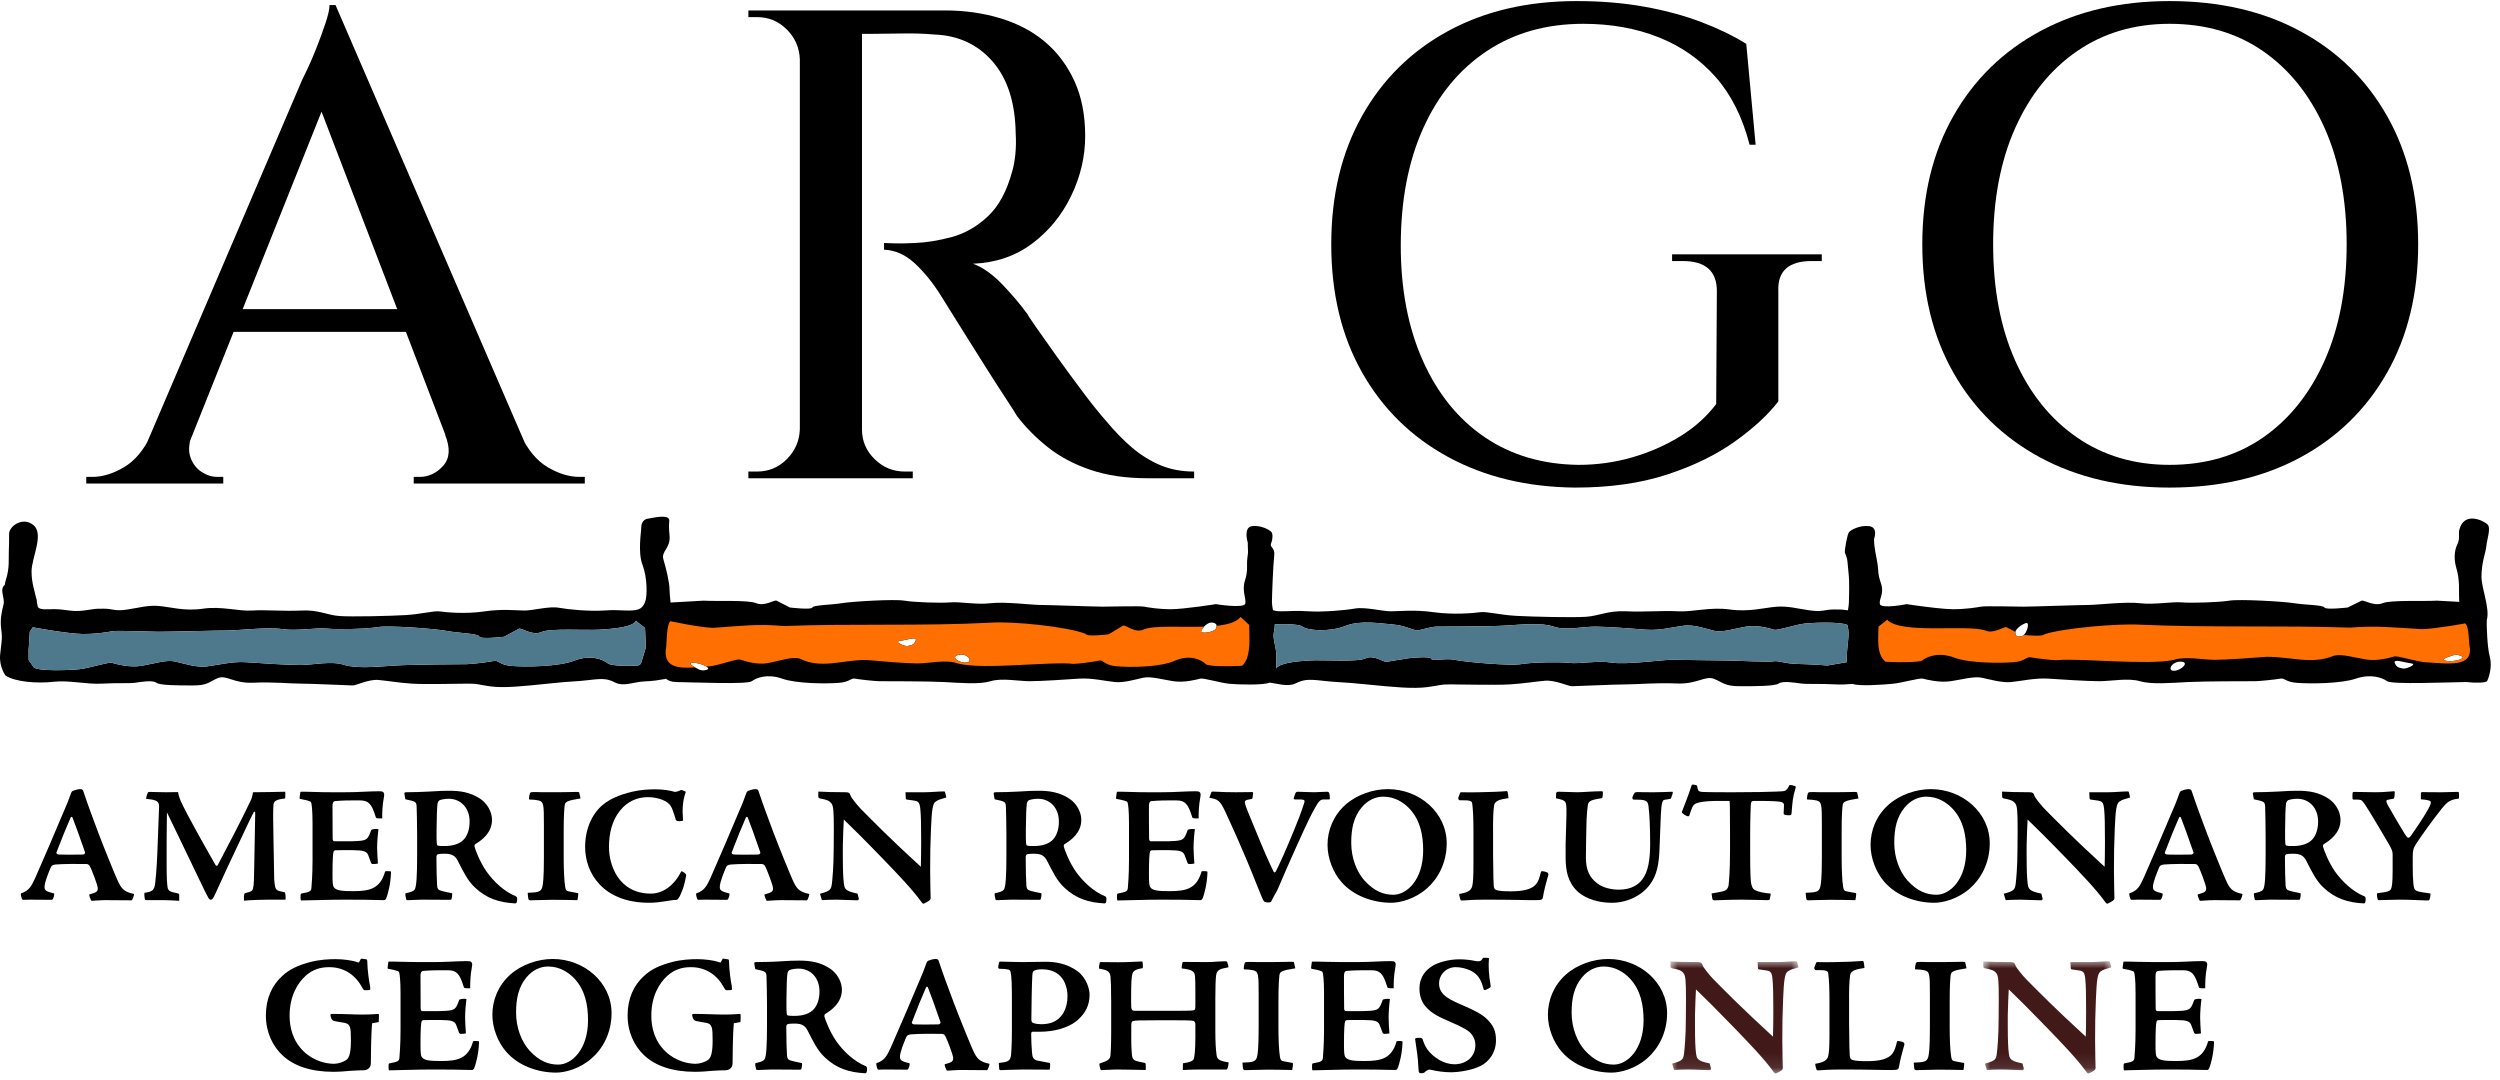 <?xml version="1.0" encoding="UTF-8"?>
<svg width="176px" height="76px" viewBox="0 0 176 76" version="1.1" xmlns="http://www.w3.org/2000/svg" xmlns:xlink="http://www.w3.org/1999/xlink">
    <title>Group 65</title>
    <defs>
        <polygon id="path-1" points="0 0 9.013 0 9.013 7.902 0 7.902"></polygon>
        <polygon id="path-3" points="0 0 9.013 0 9.013 7.902 0 7.902"></polygon>
    </defs>
    <g id="Symbols" stroke="none" stroke-width="1" fill="none" fill-rule="evenodd">
        <g id="1280-footer-design" transform="translate(-30, -75)">
            <g id="Group-65" transform="translate(30, 75.076)">
                <g id="Group-9">
                    <g id="Group-37" transform="translate(6.073, 0)" fill="#000000" fill-rule="nonzero">
                        <g id="A" transform="translate(0, 0.282)">
                            <path d="M17.548,0 L31.992,33.403 L26.487,33.403 L15.996,6.022 L17.548,0 Z M7.433,30.251 C7.214,30.878 7.182,31.411 7.339,31.851 C7.496,32.29 7.755,32.627 8.116,32.862 C8.476,33.097 8.845,33.215 9.221,33.215 L9.645,33.215 L9.645,33.685 L0,33.685 L0,33.215 C0,33.215 0.071,33.215 0.212,33.215 C0.353,33.215 0.423,33.215 0.423,33.215 C1.145,33.215 1.89,32.987 2.658,32.533 C3.427,32.078 4.062,31.317 4.564,30.251 L7.433,30.251 Z M17.548,0 L17.925,4.093 L6.163,33.544 L3.105,33.544 L15.196,5.269 C15.227,5.206 15.345,4.963 15.549,4.54 C15.753,4.117 15.972,3.607 16.208,3.011 C16.443,2.415 16.654,1.835 16.843,1.27 C17.031,0.706 17.125,0.282 17.125,0 L17.548,0 Z M23.617,21.406 L23.617,23.006 L9.221,23.006 L9.221,21.406 L23.617,21.406 Z M25.264,30.251 L30.58,30.251 C31.082,31.317 31.717,32.078 32.486,32.533 C33.254,32.987 33.999,33.215 34.72,33.215 C34.72,33.215 34.783,33.215 34.909,33.215 C35.034,33.215 35.097,33.215 35.097,33.215 L35.097,33.685 L23.053,33.685 L23.053,33.215 L23.476,33.215 C24.104,33.215 24.652,32.956 25.123,32.439 C25.593,31.921 25.64,31.192 25.264,30.251 Z" id="Shape"></path>
                        </g>
                        <g id="R" transform="translate(46.613, 0.659)">
                            <path d="M7.386,0 L13.832,0 C15.243,0 16.56,0.188 17.784,0.565 C19.007,0.941 20.05,1.498 20.912,2.235 C21.775,2.972 22.457,3.889 22.959,4.987 C23.461,6.085 23.711,7.371 23.711,8.845 C23.711,10.288 23.382,11.691 22.723,13.055 C22.065,14.42 21.147,15.541 19.971,16.419 C18.795,17.297 17.407,17.768 15.808,17.831 C16.498,18.082 17.188,18.568 17.878,19.289 C18.568,20.01 19.164,20.716 19.665,21.406 C19.665,21.438 19.861,21.735 20.254,22.3 C20.646,22.865 21.14,23.562 21.735,24.394 C22.331,25.225 22.935,26.048 23.547,26.864 C24.158,27.679 24.699,28.353 25.17,28.887 C25.797,29.639 26.417,30.274 27.028,30.792 C27.64,31.309 28.298,31.717 29.004,32.015 C29.71,32.313 30.502,32.462 31.38,32.462 L31.38,32.933 L28.087,32.933 C26.581,32.933 25.248,32.737 24.088,32.344 C22.927,31.952 21.924,31.419 21.077,30.745 C20.23,30.071 19.509,29.341 18.913,28.557 C18.787,28.338 18.528,27.93 18.136,27.334 C17.744,26.738 17.305,26.056 16.819,25.288 C16.333,24.519 15.855,23.759 15.384,23.006 C14.914,22.253 14.506,21.602 14.161,21.053 C13.816,20.504 13.596,20.152 13.502,19.995 C12.969,19.148 12.373,18.419 11.715,17.807 C11.056,17.196 10.335,16.874 9.55,16.843 L9.55,16.372 C9.582,16.372 9.809,16.38 10.233,16.396 C10.656,16.411 11.15,16.404 11.715,16.372 C12.53,16.341 13.4,16.2 14.326,15.949 C15.251,15.698 16.098,15.212 16.866,14.49 C17.635,13.769 18.207,12.703 18.583,11.291 C18.677,10.978 18.748,10.585 18.795,10.115 C18.842,9.645 18.85,9.158 18.819,8.657 C18.787,6.492 18.246,4.807 17.196,3.599 C16.145,2.392 14.773,1.756 13.079,1.694 C12.358,1.631 11.605,1.607 10.821,1.623 C10.037,1.639 9.362,1.647 8.798,1.647 C8.233,1.647 7.92,1.647 7.857,1.647 C7.857,1.615 7.818,1.466 7.739,1.2 C7.661,0.933 7.582,0.666 7.504,0.4 C7.426,0.133 7.386,0 7.386,0 Z M7.998,0 L7.998,32.933 L3.623,32.933 L3.623,0 L7.998,0 Z M3.764,29.498 L3.764,32.933 L0,32.933 L0,32.462 C0,32.462 0.102,32.462 0.306,32.462 C0.51,32.462 0.612,32.462 0.612,32.462 C1.427,32.462 2.125,32.172 2.705,31.592 C3.285,31.012 3.591,30.314 3.623,29.498 L3.764,29.498 Z M3.764,3.434 L3.623,3.434 C3.591,2.619 3.285,1.921 2.705,1.341 C2.125,0.761 1.427,0.47 0.612,0.47 C0.612,0.47 0.51,0.47 0.306,0.47 C0.102,0.47 0,0.47 0,0.47 L0,0 L3.764,0 L3.764,3.434 Z M7.857,29.498 L7.998,29.498 C7.998,30.314 8.296,31.012 8.892,31.592 C9.488,32.172 10.193,32.462 11.009,32.462 C11.04,32.462 11.142,32.462 11.315,32.462 C11.487,32.462 11.573,32.462 11.573,32.462 L11.573,32.933 L7.857,32.933 L7.857,29.498 Z" id="Shape"></path>
                        </g>
                        <g id="O" transform="translate(129.257, 0)">
                            <path d="M17.407,0 C20.92,0 23.986,0.706 26.605,2.117 C29.224,3.528 31.262,5.52 32.721,8.092 C34.179,10.664 34.909,13.675 34.909,17.125 C34.909,20.575 34.179,23.586 32.721,26.158 C31.262,28.73 29.224,30.721 26.605,32.133 C23.986,33.544 20.92,34.25 17.407,34.25 C13.957,34.25 10.923,33.544 8.304,32.133 C5.685,30.721 3.646,28.73 2.188,26.158 C0.729,23.586 0,20.575 0,17.125 C0,13.675 0.729,10.664 2.188,8.092 C3.646,5.52 5.685,3.528 8.304,2.117 C10.923,0.706 13.957,0 17.407,0 Z M17.407,32.65 C19.948,32.65 22.143,32.007 23.994,30.721 C25.844,29.435 27.287,27.632 28.322,25.311 C29.357,22.99 29.875,20.261 29.875,17.125 C29.875,13.989 29.357,11.26 28.322,8.939 C27.287,6.618 25.844,4.814 23.994,3.528 C22.143,2.243 19.948,1.6 17.407,1.6 C14.929,1.6 12.757,2.243 10.891,3.528 C9.025,4.814 7.574,6.618 6.539,8.939 C5.504,11.26 4.987,13.989 4.987,17.125 C4.987,20.261 5.504,22.99 6.539,25.311 C7.574,27.632 9.025,29.435 10.891,30.721 C12.757,32.007 14.929,32.65 17.407,32.65 Z" id="Shape"></path>
                        </g>
                        <g id="G" transform="translate(87.648, 0)">
                            <path d="M31.474,20.418 L31.474,28.181 C30.753,29.122 29.733,30.063 28.416,31.004 C27.099,31.945 25.507,32.721 23.641,33.332 C21.775,33.944 19.618,34.25 17.172,34.25 C13.785,34.219 10.797,33.497 8.21,32.086 C5.622,30.674 3.607,28.691 2.164,26.134 C0.721,23.578 0,20.575 0,17.125 C0,13.675 0.721,10.664 2.164,8.092 C3.607,5.52 5.622,3.528 8.21,2.117 C10.797,0.706 13.816,0 17.266,0 C18.991,0 20.591,0.133 22.065,0.4 C23.539,0.666 24.872,1.027 26.064,1.482 C27.256,1.937 28.306,2.446 29.216,3.011 L29.875,10.115 L29.451,10.115 C28.949,8.17 28.15,6.579 27.052,5.34 C25.954,4.101 24.613,3.168 23.029,2.541 C21.445,1.913 19.681,1.6 17.737,1.6 C15.133,1.6 12.867,2.243 10.938,3.528 C9.009,4.814 7.52,6.626 6.469,8.962 C5.418,11.299 4.893,14.051 4.893,17.219 C4.893,20.293 5.41,22.99 6.445,25.311 C7.48,27.632 8.931,29.428 10.797,30.698 C12.663,31.968 14.867,32.619 17.407,32.65 C18.693,32.65 19.94,32.478 21.147,32.133 C22.355,31.788 23.476,31.302 24.511,30.674 C25.546,30.047 26.409,29.279 27.099,28.369 L27.146,20.418 C27.146,19.007 26.346,18.301 24.746,18.301 L23.994,18.301 L23.994,17.831 L34.532,17.831 L34.532,18.301 L33.826,18.301 C32.196,18.301 31.411,19.007 31.474,20.418 Z" id="Path"></path>
                        </g>
                    </g>
                    <g id="Group-52" transform="translate(0, 36.299)">
                        <path d="M172.244,10.154 C171.664,10.078 172.465,9.834 172.705,9.755 C172.945,9.675 173.279,9.771 173.37,9.884 C173.462,9.998 172.824,10.23 172.244,10.154 L172.244,10.154 Z M169.172,10.689 C169.008,10.629 168.762,10.689 168.599,10.327 C168.436,9.964 169.253,10.266 169.743,10.327 C170.234,10.387 169.335,10.749 169.172,10.689 L169.172,10.689 Z M153.058,10.848 C152.554,10.867 152.861,10.191 153.526,10.205 C154.19,10.22 153.563,10.83 153.058,10.848 L153.058,10.848 Z M142.368,8.397 C142.041,8.518 141.878,8.397 141.878,8.155 C141.878,7.914 142.287,7.613 142.613,7.492 C142.94,7.37 142.694,8.276 142.368,8.397 L142.368,8.397 Z M130.015,10.241 L128.643,10.478 C128.726,10.479 127.465,10.383 126.553,10.368 C125.64,10.351 125.195,10.116 124.86,10.182 C124.526,10.249 122.37,10.138 121.79,10.128 C121.208,10.118 118.271,10.084 117.691,10.074 C117.11,10.064 114.473,10.436 113.481,10.274 C112.49,10.111 111.153,10.378 110.492,10.294 C109.83,10.21 107.836,10.248 107.084,10.38 C106.333,10.511 103.187,10.239 102.444,10.081 C101.702,9.923 100.841,10.221 100.765,10.002 C100.689,9.783 99.105,9.973 99.105,9.973 L97.624,10.215 C97.455,10.284 96.726,9.692 96.137,9.972 C95.546,10.251 93.227,10.066 92.229,10.12 C91.265,10.174 90.074,10.294 89.833,10.691 C89.852,10.482 89.86,10.242 89.86,9.952 C89.86,8.988 89.544,8.626 89.702,8.023 C89.737,7.891 89.746,7.74 89.743,7.584 C90.728,7.522 91.552,7.612 91.693,7.736 C92.024,8.026 93.615,8.134 94.698,7.698 C95.781,7.263 97.174,7.519 98.087,7.592 C99,7.665 99.545,8.067 99.879,7.994 C100.211,7.921 100.825,7.738 101.158,7.738 C101.489,7.738 104.81,7.738 105.973,7.666 C107.137,7.593 108.548,7.449 109.376,7.739 C110.204,8.029 111.452,7.739 112.282,7.739 C113.112,7.739 115.021,7.885 115.933,7.957 C116.846,8.029 117.928,7.74 118.592,7.667 C119.257,7.595 120.084,7.885 120.665,8.03 C121.245,8.175 122.077,7.885 122.908,7.741 C123.74,7.595 124.65,7.886 124.899,7.958 C125.147,8.031 126.397,7.596 127.061,7.523 C127.689,7.455 129.572,7.388 130.058,7.624 C130.065,7.658 130.069,7.693 130.078,7.727 C130.242,8.33 130.015,9.013 130.015,9.978 C130.015,10.07 130.015,10.156 130.015,10.241 L130.015,10.241 Z M85.609,7.872 C85.487,8.138 84.45,8.296 84.571,8.03 C84.693,7.764 85.019,7.439 85.3,7.452 C85.58,7.464 85.73,7.606 85.609,7.872 L85.609,7.872 Z M68.058,10.262 C67.576,10.343 66.851,9.872 67.476,9.727 C68.102,9.582 68.54,10.181 68.058,10.262 L68.058,10.262 Z M64.46,8.742 C64.303,9.103 64.066,9.043 63.908,9.103 C63.75,9.164 62.882,8.802 63.356,8.742 C63.829,8.682 64.618,8.38 64.46,8.742 L64.46,8.742 Z M49.85,10.724 C49.745,10.822 49.409,10.865 49.194,10.75 C48.978,10.635 48.254,10.272 48.82,10.286 C49.385,10.3 49.956,10.626 49.85,10.724 L49.85,10.724 Z M45.185,10.139 C45.185,10.139 45.139,10.458 44.918,10.473 C43.855,10.548 42.958,10.461 42.804,10.334 C42.454,10.046 41.58,9.688 40.446,10.128 C39.311,10.569 37.042,10.58 36.081,10.512 C35.121,10.445 35.12,10.082 34.77,10.157 C34.421,10.23 33.2,10.382 32.85,10.383 C32.501,10.385 29.008,10.402 27.786,10.481 C26.563,10.559 25.079,10.711 24.206,10.426 C23.332,10.14 22.023,10.437 21.15,10.441 C20.277,10.445 18.268,10.31 17.308,10.243 C16.347,10.175 15.213,10.47 14.514,10.547 C13.816,10.622 12.942,10.336 12.331,10.195 C11.719,10.053 10.847,10.347 9.973,10.496 C9.101,10.646 8.14,10.36 7.878,10.289 C7.616,10.218 6.306,10.659 5.608,10.735 C4.91,10.811 2.727,10.895 2.377,10.606 L2.018,10.09 L2.012,9.419 L2.099,8.097 L2.314,7.783 C2.226,7.783 4.835,8.247 5.795,8.258 C6.756,8.269 7.545,8.134 7.896,8.065 C8.247,7.997 10.515,8.096 11.126,8.102 C11.737,8.11 15.407,8.007 16.018,8.014 C16.629,8.021 18.818,7.756 19.862,7.912 C20.907,8.07 22.31,7.796 23.006,7.876 C23.703,7.957 25.8,7.909 26.589,7.773 C27.378,7.637 30.69,7.892 31.473,8.046 C32.255,8.201 33.652,8.217 33.735,8.435 C33.817,8.654 35.481,8.455 35.481,8.455 L36.541,7.888 C36.717,7.817 37.49,8.406 38.107,8.122 C38.725,7.84 41.167,8.013 42.216,7.953 C43.265,7.892 44.577,7.762 44.762,7.329 L45.41,7.839 L45.47,9.201 L45.185,10.139 Z M175.282,9.863 C175.084,9.121 175.067,7.584 175.067,7.584 C175.067,7.584 175.072,7.455 175.071,7.278 C175.303,6.448 174.696,5.063 174.696,4.217 C174.696,3.209 174.995,2.544 175.038,2.072 C175.08,1.6 175.379,0.806 175.124,0.549 C174.867,0.292 173.465,-0.429 173.129,0.949 C173.068,1.199 173.203,1.536 172.99,1.965 C172.891,2.165 172.671,2.758 172.926,3.616 C173.183,4.474 173.097,5.224 173.118,5.61 C173.124,5.714 173.128,5.85 173.131,5.997 L171.569,5.911 C170.588,5.971 168.299,5.85 167.728,6.091 C167.156,6.334 166.42,5.85 166.257,5.911 L165.276,6.393 C165.276,6.393 163.723,6.574 163.642,6.393 C163.56,6.213 162.253,6.213 161.517,6.091 C160.781,5.971 157.677,5.79 156.941,5.911 C156.205,6.032 154.244,6.091 153.591,6.032 C152.938,5.971 151.629,6.213 150.649,6.091 C149.668,5.971 147.625,6.213 147.053,6.213 C146.482,6.213 143.05,6.334 142.477,6.334 C141.906,6.334 139.781,6.273 139.454,6.334 C139.127,6.393 138.391,6.514 137.492,6.514 C137.213,6.514 136.785,6.479 136.329,6.431 L136.2,6.417 C135.221,6.31 134.17,6.152 134.224,6.152 C134.306,6.152 132.426,6.514 132.344,6.152 C132.262,5.79 132.668,5.428 132.423,4.704 C132.177,3.98 132.259,3.86 132.177,3.316 C132.096,2.773 131.933,2.23 131.933,1.567 C131.933,1.567 132.252,0.742 131.58,0.664 C130.907,0.586 130.3,0.942 130.174,1.082 C130.047,1.222 129.831,2.433 129.884,2.548 C130.102,3.019 130.057,3.246 130.138,3.97 C130.22,4.694 130.163,5.609 130.163,6.031 C130.163,6.189 130.128,6.381 130.093,6.592 C129.674,6.533 129.704,6.532 129.141,6.532 C128.412,6.532 128.322,6.724 127.411,6.596 C126.502,6.467 125.865,6.275 125.046,6.339 C124.227,6.403 123.134,6.724 121.769,6.532 C120.405,6.339 119.131,6.724 118.13,6.66 C117.129,6.596 115.764,6.724 114.49,6.66 C113.216,6.596 112.579,6.982 111.669,7.046 C110.759,7.111 107.938,7.046 106.755,6.982 C105.572,6.917 104.663,6.66 104.207,6.724 C103.752,6.789 102.296,6.917 100.931,6.724 C99.566,6.532 98.565,6.66 97.928,6.66 C97.291,6.66 96.108,6.339 95.38,6.467 C94.653,6.596 93.105,6.724 92.104,6.66 C91.103,6.596 91.013,6.66 90.194,6.66 C89.906,6.66 89.731,6.629 89.616,6.575 C89.577,6.36 89.544,6.167 89.544,6.032 C89.544,5.609 89.623,3.497 89.702,2.773 C89.781,2.05 89.31,2.246 89.521,1.774 C89.571,1.66 89.632,1.222 89.51,1.082 C89.389,0.942 88.802,0.586 88.153,0.664 C87.503,0.742 87.843,1.825 87.843,1.825 C87.843,2.488 87.899,2.328 87.82,2.87 C87.741,3.414 87.884,3.761 87.647,4.486 C87.41,5.209 87.747,5.757 87.668,6.119 C87.59,6.481 85.52,6.152 85.598,6.152 C85.677,6.152 83.311,6.514 82.442,6.514 C81.575,6.514 80.864,6.393 80.547,6.334 C80.232,6.273 78.181,6.334 77.628,6.334 C77.075,6.334 73.761,6.213 73.21,6.213 C72.657,6.213 70.684,5.971 69.737,6.091 C68.79,6.213 67.528,5.971 66.896,6.032 C66.265,6.091 64.372,6.032 63.661,5.911 C62.951,5.79 59.952,5.971 59.242,6.091 C58.532,6.213 57.269,6.213 57.19,6.393 C57.111,6.574 55.612,6.393 55.612,6.393 L54.665,5.911 C54.507,5.85 53.797,6.334 53.245,6.091 C52.693,5.85 50.483,5.971 49.536,5.911 L47.206,6.043 C47.174,5.677 47.135,5.37 47.135,5.127 C47.135,4.612 46.876,3.583 46.704,3.004 C46.53,2.425 47.222,2.232 47.135,1.331 C47.075,0.701 47.099,0.541 47.119,0.282 C47.125,-0.208 46.033,0.075 45.596,0.142 C45.16,0.209 45.148,0.689 45.148,0.689 C45.148,1.074 44.888,2.489 45.233,3.39 C45.579,4.29 45.579,5.642 45.406,6.027 C45.233,6.413 45.061,6.606 44.283,6.606 C43.505,6.606 43.418,6.541 42.468,6.606 C41.517,6.67 40.047,6.541 39.356,6.413 C38.664,6.284 37.541,6.606 36.936,6.606 C36.33,6.606 35.379,6.477 34.083,6.67 C32.787,6.863 31.403,6.735 30.971,6.67 C30.539,6.606 29.674,6.863 28.551,6.928 C27.427,6.992 24.747,7.057 23.882,6.992 C23.018,6.928 22.413,6.541 21.203,6.606 C19.993,6.67 18.697,6.541 17.745,6.606 C16.794,6.67 15.584,6.284 14.287,6.477 C12.991,6.67 11.954,6.349 11.175,6.284 C10.398,6.22 9.793,6.413 8.928,6.541 C8.063,6.67 7.977,6.477 7.285,6.477 C6.594,6.477 6.854,6.477 5.902,6.606 C4.952,6.735 4.543,6.453 3.419,6.518 C2.935,6.545 2.745,6.472 2.664,6.353 C2.641,6.249 2.618,6.147 2.599,6.052 C2.597,5.949 2.594,5.839 2.547,5.735 C2.547,5.735 2.544,5.733 2.544,5.733 C2.469,5.301 2.221,4.715 2.221,3.85 C2.221,2.909 3.108,1.248 2.372,0.607 C1.637,-0.033 0.641,0.648 0.641,1.208 C0.641,1.417 0.641,2.188 0.619,2.549 C0.597,2.909 0.684,3.61 0.425,4.41 C0.378,4.554 0.351,4.687 0.332,4.814 C0.324,4.82 0.313,4.822 0.307,4.828 C-0.05,5.157 0.366,5.719 0.247,6.189 C0.128,6.659 -0.011,7.238 0.088,7.941 C0.188,8.646 0.088,8.881 0.009,9.725 C-0.07,10.57 0.386,11.181 0.386,11.181 C1.06,11.635 2.618,11.753 3.742,11.624 C4.866,11.495 6.075,11.817 7.199,11.753 C8.323,11.688 9.101,11.753 9.533,11.688 C9.965,11.624 10.743,11.495 11.002,11.688 C11.262,11.881 12.559,11.881 13.596,11.881 C14.633,11.881 14.72,11.624 15.325,11.366 C15.93,11.109 16.448,11.753 17.832,11.688 C19.215,11.624 20.425,11.753 21.203,11.753 C21.981,11.753 24.574,11.881 24.833,11.881 C25.093,11.881 25.957,11.431 26.648,11.495 C27.34,11.56 28.031,11.688 28.982,11.753 C29.933,11.817 32.182,11.753 32.96,11.753 C33.737,11.753 33.563,11.817 34.515,11.945 C35.466,12.074 36.763,11.945 38.578,11.753 C40.394,11.56 40.479,11.624 41.517,11.495 C42.554,11.366 42.813,11.431 43.332,11.688 C43.851,11.945 44.542,11.688 45.061,11.624 C45.579,11.56 45.753,11.624 46.79,11.431 C46.826,11.424 46.847,11.409 46.879,11.4 C47.019,11.533 47.246,11.637 47.642,11.642 C48.826,11.659 52.614,11.823 52.929,11.582 C53.245,11.34 54.034,11.038 55.06,11.401 C56.086,11.763 58.137,11.763 59.005,11.703 C59.873,11.642 59.873,11.34 60.189,11.401 C60.504,11.461 61.609,11.582 61.925,11.582 C62.24,11.582 65.397,11.582 66.502,11.642 C67.607,11.703 68.948,11.823 69.737,11.582 C70.526,11.34 71.71,11.582 72.499,11.582 C73.288,11.582 75.104,11.461 75.971,11.401 C76.84,11.34 77.865,11.582 78.496,11.642 C79.128,11.703 79.917,11.461 80.469,11.34 C81.022,11.22 81.811,11.461 82.6,11.582 C83.389,11.703 84.257,11.461 84.494,11.401 C84.73,11.34 85.914,11.703 86.546,11.763 C87.14,11.82 88.926,11.876 89.394,11.681 C89.937,11.748 90.654,11.996 91.195,11.742 C91.74,11.485 92.014,11.42 93.105,11.549 C94.197,11.678 94.288,11.613 96.199,11.806 C98.11,11.999 99.475,12.127 100.476,11.999 C101.477,11.87 101.295,11.806 102.114,11.806 C102.933,11.806 105.299,11.87 106.3,11.806 C107.301,11.742 108.029,11.613 108.757,11.549 C109.485,11.485 110.395,11.935 110.668,11.935 C110.941,11.935 113.671,11.806 114.49,11.806 C115.308,11.806 116.583,11.678 118.039,11.742 C119.495,11.806 120.041,11.163 120.677,11.42 C121.315,11.678 121.406,11.935 122.498,11.935 C123.59,11.935 124.955,11.935 125.228,11.742 C125.501,11.549 126.32,11.678 126.775,11.742 C127.23,11.806 128.049,11.742 129.232,11.806 C129.622,11.828 130.023,11.805 130.427,11.773 C130.91,11.955 132.631,11.82 133.243,11.763 C133.897,11.703 135.123,11.34 135.368,11.401 C135.613,11.461 136.512,11.703 137.329,11.582 C138.147,11.461 138.964,11.22 139.535,11.34 C140.108,11.461 140.925,11.703 141.578,11.642 C142.232,11.582 143.294,11.34 144.193,11.401 C145.092,11.461 146.972,11.582 147.789,11.582 C148.606,11.582 149.832,11.34 150.649,11.582 C151.466,11.823 152.856,11.703 154,11.642 C155.143,11.582 158.413,11.582 158.739,11.582 C159.066,11.582 160.21,11.461 160.537,11.401 C160.864,11.34 160.864,11.642 161.762,11.703 C162.661,11.763 164.786,11.763 165.849,11.401 C166.911,11.038 167.728,11.34 168.055,11.582 C168.381,11.823 172.305,11.659 173.53,11.642 C173.551,11.642 173.564,11.637 173.584,11.636 C174.325,11.723 175.033,11.698 175.101,11.559 C175.183,11.387 175.481,10.605 175.282,9.863 L175.282,9.863 Z" id="Fill-1" fill="#000000"></path>
                        <path d="M68.058,10.262 C67.576,10.343 66.85,9.872 67.477,9.727 C68.103,9.582 68.54,10.18 68.058,10.262 M64.461,8.742 C64.303,9.104 64.066,9.043 63.908,9.104 C63.75,9.164 62.882,8.802 63.355,8.742 C63.829,8.681 64.618,8.379 64.461,8.742 M87.941,7.62 L87.338,7.058 C87.051,7.425 86.419,7.6 85.646,7.684 C85.651,7.738 85.642,7.799 85.608,7.873 C85.487,8.139 84.449,8.296 84.572,8.031 C84.616,7.934 84.692,7.834 84.777,7.741 C83.146,7.797 81.255,7.634 80.524,7.936 C79.942,8.241 79.223,7.591 79.057,7.667 L78.055,8.278 C78.055,8.278 76.491,8.482 76.416,8.242 C75.137,7.745 71.321,7.346 69.717,7.462 C65.045,7.712 59.848,7.511 55.199,7.699 C53.276,7.524 52.156,7.698 50.194,7.826 C49.293,7.806 47.123,7.349 47.205,7.352 C46.921,7.546 46.939,8.851 46.904,9.135 C46.626,10.612 47.718,10.692 48.936,10.61 C48.676,10.463 48.411,10.276 48.819,10.286 C49.176,10.295 49.533,10.428 49.723,10.549 C49.813,10.542 49.902,10.535 49.99,10.53 C50.645,10.452 51.881,9.981 52.125,10.061 C52.37,10.141 53.269,10.46 54.089,10.303 C54.911,10.147 55.734,9.833 56.305,9.993 C57.85,10.746 59.236,10.081 60.977,10.086 C61.877,10.167 63.762,10.33 64.58,10.332 C65.401,10.335 66.633,10.022 67.449,10.341 C69.258,10.796 74.036,10.172 75.563,10.363 C75.891,10.364 77.04,10.209 77.368,10.131 C77.697,10.052 77.694,10.449 78.594,10.53 C79.495,10.612 81.626,10.618 82.695,10.146 C83.766,9.673 84.581,10.071 84.906,10.389 C85.049,10.528 86.45,10.566 87.449,10.493 C88.122,9.887 87.939,8.418 87.941,7.62" id="Fill-3" fill="#FF6F02"></path>
                        <path d="M172.244,10.154 C171.664,10.078 172.465,9.834 172.705,9.755 C172.945,9.675 173.279,9.771 173.37,9.884 C173.462,9.998 172.824,10.23 172.244,10.154 M173.842,9.045 C173.806,8.801 173.824,7.676 173.536,7.508 C173.619,7.507 171.42,7.9 170.507,7.917 C168.519,7.807 167.383,7.658 165.433,7.808 C160.721,7.646 155.454,7.819 150.718,7.604 C149.092,7.504 145.224,7.848 143.927,8.276 C143.868,8.437 142.899,8.366 142.472,8.327 C142.439,8.357 142.404,8.383 142.368,8.397 C142.041,8.518 141.878,8.397 141.878,8.155 C141.878,8.14 141.884,8.125 141.887,8.11 L141.251,7.78 C141.083,7.715 140.354,8.275 139.763,8.012 C138.501,7.569 133.811,8.292 132.857,7.256 L132.246,7.74 C132.248,8.428 132.063,9.692 132.745,10.215 C133.757,10.277 135.177,10.245 135.322,10.125 C135.651,9.852 136.478,9.508 137.563,9.916 C138.647,10.322 140.807,10.317 141.72,10.246 C142.633,10.176 142.629,9.835 142.963,9.903 C143.295,9.97 144.46,10.104 144.793,10.103 C146.34,9.938 151.183,10.476 153.017,10.084 C153.845,9.809 155.093,10.078 155.924,10.077 C156.755,10.075 158.664,9.934 159.578,9.864 C161.341,9.86 162.747,10.432 164.312,9.784 C164.892,9.647 165.726,9.917 166.558,10.052 C167.39,10.186 168.301,9.911 168.55,9.843 C168.797,9.774 170.049,10.18 170.714,10.247 C172.263,10.327 174.205,10.684 173.842,9.045" id="Fill-5" fill="#FF6F02"></path>
                        <path d="M130.015,10.241 L128.643,10.478 C128.726,10.48 127.466,10.383 126.553,10.367 C125.639,10.351 125.194,10.115 124.86,10.181 C124.526,10.248 122.37,10.138 121.789,10.128 C121.208,10.118 118.271,10.084 117.691,10.074 C117.11,10.064 114.473,10.436 113.481,10.274 C112.49,10.111 111.153,10.378 110.491,10.294 C109.83,10.21 107.836,10.248 107.084,10.38 C106.333,10.512 103.187,10.24 102.444,10.082 C101.702,9.923 100.841,10.221 100.765,10.003 C100.689,9.783 99.105,9.973 99.105,9.973 L97.624,10.214 C97.455,10.284 96.726,9.691 96.137,9.971 C95.547,10.251 93.227,10.066 92.229,10.12 C91.265,10.174 90.074,10.293 89.833,10.691 C89.851,10.483 89.86,10.241 89.86,9.953 C89.86,8.988 89.544,8.626 89.702,8.023 C89.737,7.891 89.746,7.74 89.743,7.583 C90.728,7.522 91.552,7.611 91.693,7.737 C92.023,8.026 93.615,8.133 94.699,7.698 C95.781,7.263 97.174,7.52 98.087,7.592 C99,7.664 99.546,8.066 99.878,7.994 C100.211,7.921 100.825,7.737 101.158,7.738 C101.489,7.738 104.81,7.738 105.973,7.666 C107.136,7.593 108.548,7.449 109.376,7.739 C110.204,8.029 111.452,7.739 112.283,7.739 C113.112,7.739 115.02,7.884 115.934,7.956 C116.846,8.029 117.928,7.74 118.592,7.667 C119.257,7.595 120.085,7.885 120.665,8.03 C121.245,8.175 122.077,7.886 122.909,7.741 C123.739,7.596 124.65,7.886 124.899,7.958 C125.147,8.031 126.397,7.596 127.061,7.523 C127.689,7.455 129.573,7.388 130.059,7.624 C130.066,7.658 130.069,7.693 130.078,7.728 C130.242,8.331 130.015,9.013 130.015,9.978 C130.015,10.07 130.015,10.156 130.015,10.241 L130.015,10.241 Z M45.185,10.139 C45.185,10.139 45.139,10.458 44.918,10.474 C43.856,10.547 42.958,10.46 42.804,10.334 C42.454,10.046 41.581,9.687 40.446,10.128 C39.312,10.569 37.041,10.58 36.081,10.512 C35.12,10.445 35.12,10.082 34.77,10.157 C34.421,10.231 33.2,10.381 32.85,10.383 C32.501,10.385 29.008,10.402 27.786,10.481 C26.563,10.559 25.079,10.711 24.206,10.426 C23.332,10.14 22.023,10.436 21.149,10.441 C20.277,10.445 18.268,10.31 17.308,10.243 C16.347,10.175 15.212,10.47 14.515,10.547 C13.815,10.622 12.942,10.336 12.331,10.195 C11.719,10.052 10.847,10.347 9.974,10.496 C9.101,10.645 8.14,10.36 7.878,10.289 C7.616,10.218 6.306,10.659 5.609,10.735 C4.91,10.811 2.727,10.895 2.377,10.606 L2.018,10.09 L2.013,9.419 L2.099,8.097 L2.314,7.783 C2.226,7.782 4.835,8.247 5.796,8.258 C6.756,8.269 7.544,8.134 7.896,8.065 C8.247,7.997 10.515,8.096 11.126,8.102 C11.737,8.109 15.407,8.007 16.017,8.014 C16.629,8.021 18.818,7.756 19.862,7.912 C20.906,8.07 22.31,7.795 23.006,7.877 C23.703,7.956 25.8,7.909 26.589,7.773 C27.378,7.637 30.691,7.892 31.473,8.046 C32.255,8.201 33.652,8.217 33.735,8.435 C33.818,8.653 35.481,8.455 35.481,8.455 L36.541,7.888 C36.718,7.816 37.49,8.406 38.107,8.123 C38.725,7.839 41.166,8.013 42.216,7.953 C43.265,7.892 44.577,7.762 44.762,7.33 L45.41,7.839 L45.471,9.2 L45.185,10.139 Z" id="Fill-7" fill="#4E798D"></path>
                    </g>
                </g>
                <g id="Group-54" transform="translate(1.469, 55.159)">
                    <path d="M3.404,4.935 C3.784,4.935 4.003,4.935 4.371,4.925 C4.452,4.925 4.544,4.832 4.52,4.775 C4.084,3.519 3.842,2.841 3.635,2.323 C3.611,2.265 3.531,2.254 3.508,2.311 C3.117,3.208 2.966,3.589 2.506,4.775 C2.483,4.843 2.553,4.925 2.691,4.925 C2.782,4.925 2.966,4.935 3.404,4.935 M4.417,0.528 C4.763,1.563 5.016,2.219 5.418,3.302 C5.81,4.349 6.604,6.294 6.788,6.697 C7.065,7.318 7.237,7.549 7.963,7.699 C7.997,7.709 7.87,8.135 7.79,8.148 C6.582,8.135 6.362,8.135 5.97,8.135 C5.591,8.135 5.108,8.182 5.016,8.182 C4.969,8.182 4.947,8.17 4.935,8.135 C4.901,8.078 4.786,7.779 4.82,7.733 C5.338,7.595 5.442,7.514 5.408,7.26 C5.396,7.053 4.993,6.017 4.901,5.833 C4.831,5.684 4.763,5.591 4.613,5.591 C4.13,5.58 2.932,5.58 2.449,5.626 C2.219,5.649 2.15,5.706 2.081,5.88 C1.965,6.179 1.666,6.858 1.666,7.215 C1.666,7.457 1.793,7.526 2.333,7.664 C2.392,7.686 2.288,8.101 2.185,8.113 C1.505,8.101 0.838,8.101 0.596,8.101 C0.4,8.101 0.216,8.113 0.17,8.113 C0.124,8.113 0.113,8.101 0.089,8.067 C0.043,7.997 -0.038,7.675 0.02,7.652 C0.607,7.468 0.769,7.088 1.022,6.547 C1.287,5.96 2.656,2.783 3.277,1.287 C3.381,1.011 3.485,0.745 3.531,0.608 C3.554,0.528 3.588,0.481 3.646,0.447 C3.784,0.389 4.014,0.32 4.164,0.32 C4.325,0.32 4.371,0.355 4.417,0.528" id="Fill-26" fill="#000000"></path>
                    <path d="M11.147,8.182 C10.319,8.124 9.604,8.124 8.856,8.135 C8.775,8.135 8.752,8.124 8.729,8.078 C8.706,8.009 8.672,7.675 8.706,7.618 C9.236,7.549 9.397,7.445 9.455,6.949 C9.546,6.179 9.604,5.108 9.639,3.992 L9.731,1.54 C9.743,1.137 9.466,1.068 8.81,0.999 C8.822,0.884 8.879,0.7 8.925,0.596 C8.937,0.562 8.96,0.515 9.075,0.515 C9.224,0.515 9.834,0.539 10.226,0.539 C10.548,0.539 10.732,0.528 11.066,0.528 C11.1,0.769 11.204,1.045 11.25,1.149 C11.78,2.288 12.989,4.407 13.691,5.638 C13.736,5.73 13.829,5.753 13.863,5.661 C14.6,4.269 15.59,2.38 16.177,1.126 C16.234,1.034 16.315,0.757 16.338,0.539 C17.086,0.539 17.915,0.515 18.606,0.504 C18.629,0.562 18.617,0.919 18.606,0.977 C17.973,1.045 17.788,1.149 17.777,1.494 C17.754,1.931 17.754,2.565 17.788,4.072 C17.822,5.396 17.822,6.374 17.835,6.674 C17.903,7.433 17.903,7.457 18.548,7.571 C18.617,7.583 18.64,7.767 18.64,7.986 C18.652,8.067 18.64,8.101 18.595,8.101 L17.409,8.101 C17.063,8.101 16.246,8.124 15.705,8.17 L15.705,7.871 C15.716,7.722 15.739,7.652 15.797,7.64 C16.315,7.514 16.327,7.491 16.385,7.077 C16.419,6.766 16.419,6.202 16.499,1.989 C16.499,1.874 16.43,1.886 16.385,1.955 C16.223,2.231 15.048,4.775 14.508,5.903 C13.944,7.111 13.736,7.606 13.679,7.709 C13.541,7.997 13.495,8.101 13.357,8.101 C13.31,8.101 13.253,8.067 13.196,7.963 C13.138,7.871 12.851,7.307 12.55,6.662 C11.481,4.417 10.698,2.829 10.283,1.955 C10.272,3.094 10.249,4.625 10.261,5.592 C10.261,6.639 10.295,7.088 10.34,7.295 C10.41,7.502 10.548,7.56 10.974,7.64 C11.1,7.664 11.135,7.686 11.147,7.767 L11.147,8.182 Z" id="Fill-28" fill="#000000"></path>
                    <path d="M22.652,3.992 C23.216,3.992 23.515,3.992 23.768,3.968 C24.378,3.923 24.436,3.83 24.666,3.198 C24.701,3.14 25.023,3.094 25.173,3.14 C25.127,3.462 25.08,4.061 25.08,4.452 C25.093,4.901 25.103,5.143 25.137,5.557 C25.058,5.58 24.931,5.592 24.816,5.592 C24.724,5.603 24.689,5.569 24.654,5.512 C24.62,5.419 24.517,5.154 24.471,5.016 C24.39,4.786 24.264,4.671 23.838,4.636 C23.538,4.614 23.262,4.614 22.733,4.614 C22.353,4.614 22.226,4.625 22.133,4.625 C22.076,4.636 22.042,4.659 22.018,4.705 C21.973,4.809 21.939,5.339 21.939,6.236 C21.939,6.892 21.949,7.111 22.042,7.238 C22.214,7.468 22.629,7.502 23.389,7.502 C24.551,7.502 25.299,7.341 25.645,6.11 C25.771,6.076 25.955,6.098 26.025,6.11 C26.059,6.121 26.059,6.133 26.059,6.19 C26.035,6.949 25.852,7.709 25.702,8.044 C25.656,8.112 25.622,8.135 25.564,8.135 C25.483,8.135 25.391,8.135 25.023,8.124 C24.666,8.112 23.872,8.101 22.836,8.101 C21.662,8.101 20.602,8.148 19.728,8.158 C19.682,8.135 19.682,7.847 19.694,7.756 C19.705,7.686 19.717,7.675 19.774,7.664 C20.315,7.56 20.43,7.526 20.454,7.284 C20.465,7.134 20.534,6.386 20.534,5.316 L20.534,2.749 C20.534,1.724 20.465,1.402 20.454,1.333 C20.43,1.241 20.419,1.183 20.292,1.16 C20.189,1.114 20.005,1.08 19.659,1.011 C19.625,0.988 19.613,0.988 19.625,0.907 L19.67,0.573 C19.67,0.528 19.67,0.504 19.74,0.504 L20.074,0.504 C20.442,0.504 20.983,0.539 21.845,0.539 L22.825,0.539 C23.826,0.539 24.505,0.469 25.207,0.469 C25.369,0.469 25.461,0.481 25.506,0.528 C25.564,0.585 25.599,0.642 25.564,0.849 C25.438,1.506 25.438,2.012 25.438,2.38 C25.034,2.392 25,2.369 24.977,2.265 C24.701,1.367 24.482,1.114 23.872,1.114 L23.331,1.114 C22.652,1.114 22.272,1.149 22.122,1.16 C21.961,1.183 21.939,1.367 21.939,1.517 C21.939,2.276 21.939,3.025 21.949,3.773 C21.949,3.923 21.984,3.992 22.088,3.992 L22.652,3.992 Z" id="Fill-30" fill="#000000"></path>
                    <path d="M30.13,0.999 C29.888,0.999 29.681,1.034 29.497,1.091 C29.417,1.137 29.37,1.207 29.336,1.321 C29.289,1.69 29.279,2.15 29.266,3.175 C29.255,4.257 29.289,4.268 29.359,4.292 C29.462,4.326 29.624,4.326 29.842,4.326 C30.429,4.326 30.936,4.164 31.212,3.83 C31.454,3.542 31.592,3.117 31.592,2.61 C31.592,1.609 30.936,0.999 30.13,0.999 L30.13,0.999 Z M26.999,0.642 C26.988,0.573 27.045,0.539 27.114,0.539 C27.678,0.527 28.219,0.527 28.726,0.492 C29.439,0.447 29.728,0.435 30.153,0.435 C30.947,0.435 31.638,0.539 32.34,0.999 C32.835,1.333 33.168,1.92 33.168,2.484 C33.168,3.428 32.398,3.946 31.983,4.198 C31.938,4.245 31.925,4.302 31.938,4.371 C31.995,4.59 32.294,5.407 32.766,6.098 C33.272,6.823 34.032,7.537 34.861,7.871 C34.942,7.916 34.953,8.032 34.93,8.193 C34.93,8.308 34.861,8.366 34.815,8.366 C33.676,8.308 32.789,8.02 31.983,7.261 C31.442,6.766 31.131,6.087 30.786,5.419 C30.602,5.051 30.418,4.867 29.831,4.867 C29.624,4.867 29.451,4.878 29.37,4.901 C29.289,4.924 29.255,4.993 29.255,5.108 C29.255,6.017 29.279,6.628 29.302,7.088 C29.313,7.296 29.37,7.353 29.417,7.399 C29.543,7.503 30.073,7.583 30.36,7.652 C30.384,7.744 30.337,8.043 30.303,8.09 C30.28,8.112 30.233,8.112 30.107,8.112 C29.992,8.112 28.817,8.101 28.219,8.101 C27.829,8.101 27.587,8.136 27.321,8.136 C27.183,8.136 27.149,8.136 27.137,8.101 C27.092,7.939 27.045,7.744 27.079,7.652 C27.402,7.583 27.621,7.526 27.712,7.399 C27.851,7.238 27.897,6.432 27.897,4.948 L27.897,3.566 C27.897,2.795 27.873,2.001 27.863,1.597 C27.851,1.207 27.816,1.194 27.069,1.034 L26.999,0.642 Z" id="Fill-32" fill="#000000"></path>
                    <path d="M39.4,0.976 C38.433,1.126 38.319,1.218 38.285,1.459 C38.261,1.678 38.215,2.081 38.215,3.29 L38.215,5.12 C38.215,5.983 38.25,6.754 38.319,7.192 C38.353,7.422 38.41,7.503 38.606,7.526 C38.687,7.537 38.998,7.607 39.159,7.629 C39.217,7.629 39.24,7.652 39.24,7.698 C39.24,7.779 39.205,8.078 39.183,8.136 C38.285,8.112 37.801,8.112 37.375,8.112 C36.489,8.124 35.925,8.147 35.867,8.147 C35.787,8.147 35.74,8.101 35.729,8.055 C35.717,7.975 35.683,7.779 35.683,7.618 C36.43,7.594 36.615,7.549 36.707,7.215 C36.754,7.031 36.822,6.662 36.822,5.143 L36.822,2.864 C36.822,1.356 36.811,1.207 36.43,1.114 C36.316,1.091 36.109,1.056 35.867,1.056 C35.787,1.056 35.774,1.034 35.774,0.999 C35.774,0.884 35.787,0.769 35.832,0.63 C35.867,0.561 35.878,0.55 35.925,0.538 C36.017,0.527 36.12,0.527 36.282,0.527 C36.454,0.527 36.765,0.55 37.755,0.538 C38.33,0.538 38.998,0.516 39.124,0.516 C39.274,0.516 39.286,0.527 39.308,0.561 L39.4,0.976 Z" id="Fill-34" fill="#000000"></path>
                    <path d="M40.678,1.701 C41.288,1.022 42.221,0.7 43.026,0.505 C43.613,0.366 44.189,0.332 44.673,0.332 C45.202,0.332 45.766,0.424 45.996,0.505 C46.1,0.527 46.238,0.492 46.456,0.389 C46.491,0.377 46.549,0.377 46.721,0.458 C46.814,0.492 46.814,0.515 46.801,0.549 C46.572,1.171 46.56,1.816 46.618,2.518 C46.618,2.553 46.514,2.576 46.376,2.576 C46.227,2.587 46.134,2.542 46.111,2.484 C46.077,2.357 45.961,1.989 45.881,1.782 C45.812,1.609 45.754,1.46 45.571,1.309 C45.328,1.092 44.764,0.884 44.142,0.884 C43.418,0.884 42.704,1.171 42.186,1.828 C41.622,2.518 41.403,3.428 41.403,4.394 C41.403,5.706 42.105,7.675 44.35,7.675 C45.132,7.675 45.72,7.215 46.1,6.732 C46.272,6.513 46.388,6.306 46.48,6.133 C46.491,6.086 46.537,6.086 46.687,6.19 C46.814,6.283 46.836,6.328 46.836,6.386 C46.721,7.146 46.468,7.756 46.295,8.009 C46.214,8.124 46.18,8.124 46.042,8.124 C45.743,8.124 45.018,8.32 44.235,8.32 C40.966,8.32 39.723,6.213 39.723,4.394 C39.723,3.566 39.931,2.529 40.678,1.701" id="Fill-36" fill="#000000"></path>
                    <path d="M50.942,4.935 C51.321,4.935 51.541,4.935 51.909,4.925 C51.99,4.925 52.081,4.832 52.058,4.775 C51.622,3.519 51.38,2.841 51.173,2.323 C51.149,2.265 51.069,2.254 51.045,2.311 C50.655,3.208 50.504,3.589 50.044,4.775 C50.021,4.843 50.091,4.925 50.229,4.925 C50.32,4.925 50.504,4.935 50.942,4.935 M51.955,0.528 C52.301,1.563 52.554,2.219 52.956,3.302 C53.348,4.349 54.142,6.294 54.326,6.697 C54.603,7.318 54.775,7.549 55.501,7.699 C55.535,7.709 55.408,8.135 55.328,8.148 C54.119,8.135 53.9,8.135 53.508,8.135 C53.129,8.135 52.646,8.182 52.554,8.182 C52.507,8.182 52.485,8.17 52.473,8.135 C52.439,8.078 52.323,7.779 52.358,7.733 C52.876,7.595 52.979,7.514 52.945,7.26 C52.934,7.053 52.53,6.017 52.439,5.833 C52.369,5.684 52.301,5.591 52.15,5.591 C51.667,5.58 50.47,5.58 49.987,5.626 C49.757,5.649 49.688,5.706 49.619,5.88 C49.503,6.179 49.204,6.858 49.204,7.215 C49.204,7.457 49.331,7.526 49.871,7.664 C49.93,7.686 49.826,8.101 49.722,8.113 C49.043,8.101 48.375,8.101 48.133,8.101 C47.938,8.101 47.753,8.113 47.708,8.113 C47.662,8.113 47.65,8.101 47.627,8.067 C47.581,7.997 47.5,7.675 47.558,7.652 C48.145,7.468 48.306,7.088 48.56,6.547 C48.824,5.96 50.194,2.783 50.815,1.287 C50.919,1.011 51.023,0.745 51.069,0.608 C51.092,0.528 51.126,0.481 51.183,0.447 C51.321,0.389 51.552,0.32 51.702,0.32 C51.863,0.32 51.909,0.355 51.955,0.528" id="Fill-38" fill="#000000"></path>
                    <path d="M56.14,0.492 C56.704,0.515 57.003,0.539 58.086,0.539 C58.177,0.539 58.235,0.55 58.293,0.584 C58.35,0.619 58.384,0.688 58.408,0.768 C58.454,0.941 58.983,1.563 59.144,1.724 C60.076,2.668 61.136,3.75 63.357,5.787 C63.368,5.407 63.381,4.901 63.381,4.038 C63.381,2.818 63.368,2.184 63.323,1.735 C63.3,1.505 63.277,1.229 63.035,1.16 C62.908,1.114 62.483,1.079 62.379,1.056 C62.333,1.045 62.298,1.022 62.298,0.953 L62.276,0.539 L63.622,0.539 C64.048,0.539 64.623,0.481 64.957,0.481 C65.015,0.481 65.06,0.492 65.06,0.527 L65.153,0.907 C64.715,1.034 64.589,1.068 64.405,1.195 C64.186,1.333 64.128,1.782 64.071,3.129 C64.024,4.199 64.014,4.936 64.014,6.04 C64.014,7.077 64.048,7.756 64.048,7.986 C64.048,8.112 63.979,8.182 63.599,8.366 C63.53,8.401 63.496,8.389 63.415,8.286 C62.747,7.365 61.827,6.408 60.675,5.212 C59.351,3.842 58.535,3.036 57.935,2.461 C57.913,2.944 57.878,3.577 57.867,4.256 C57.867,4.878 57.844,6.709 57.982,7.192 C58.073,7.513 58.511,7.583 58.902,7.675 L58.995,8.043 C59.006,8.078 58.937,8.147 58.902,8.147 C58.488,8.147 57.867,8.101 57.383,8.101 C56.991,8.101 56.577,8.124 56.394,8.135 L56.255,7.686 C57.003,7.491 57.038,7.375 57.095,6.985 C57.13,6.709 57.222,5.765 57.222,4.556 L57.233,3.198 C57.233,1.816 57.199,1.505 57.061,1.321 C56.911,1.126 56.704,1.056 56.255,0.976 C56.174,0.953 56.14,0.919 56.14,0.815 L56.14,0.492 Z" id="Fill-40" fill="#000000"></path>
                    <path d="M71.615,0.999 C71.373,0.999 71.166,1.034 70.982,1.091 C70.902,1.137 70.855,1.207 70.821,1.321 C70.775,1.69 70.764,2.15 70.751,3.175 C70.741,4.257 70.775,4.268 70.845,4.292 C70.948,4.326 71.109,4.326 71.328,4.326 C71.914,4.326 72.421,4.164 72.697,3.83 C72.939,3.542 73.077,3.117 73.077,2.61 C73.077,1.609 72.421,0.999 71.615,0.999 L71.615,0.999 Z M68.484,0.642 C68.473,0.573 68.531,0.539 68.6,0.539 C69.163,0.527 69.705,0.527 70.211,0.492 C70.924,0.447 71.213,0.435 71.639,0.435 C72.433,0.435 73.123,0.539 73.826,0.999 C74.32,1.333 74.654,1.92 74.654,2.484 C74.654,3.428 73.883,3.946 73.468,4.198 C73.423,4.245 73.411,4.302 73.423,4.371 C73.48,4.59 73.779,5.407 74.251,6.098 C74.758,6.823 75.517,7.537 76.346,7.871 C76.427,7.916 76.438,8.032 76.415,8.193 C76.415,8.308 76.346,8.366 76.3,8.366 C75.161,8.308 74.275,8.02 73.468,7.261 C72.928,6.766 72.617,6.087 72.271,5.419 C72.087,5.051 71.903,4.867 71.316,4.867 C71.109,4.867 70.936,4.878 70.855,4.901 C70.775,4.924 70.741,4.993 70.741,5.108 C70.741,6.017 70.764,6.628 70.787,7.088 C70.798,7.296 70.855,7.353 70.902,7.399 C71.028,7.503 71.558,7.583 71.846,7.652 C71.869,7.744 71.822,8.043 71.788,8.09 C71.765,8.112 71.719,8.112 71.592,8.112 C71.477,8.112 70.302,8.101 69.705,8.101 C69.314,8.101 69.072,8.136 68.807,8.136 C68.669,8.136 68.634,8.136 68.622,8.101 C68.577,7.939 68.531,7.744 68.565,7.652 C68.887,7.583 69.106,7.526 69.197,7.399 C69.336,7.238 69.382,6.432 69.382,4.948 L69.382,3.566 C69.382,2.795 69.359,2.001 69.348,1.597 C69.336,1.207 69.301,1.194 68.554,1.034 L68.484,0.642 Z" id="Fill-42" fill="#000000"></path>
                    <path d="M80.129,3.992 C80.693,3.992 80.993,3.992 81.245,3.968 C81.857,3.923 81.914,3.83 82.143,3.198 C82.178,3.14 82.5,3.094 82.651,3.14 C82.604,3.462 82.557,4.061 82.557,4.452 C82.57,4.901 82.581,5.143 82.615,5.557 C82.535,5.58 82.409,5.592 82.293,5.592 C82.202,5.603 82.167,5.569 82.132,5.512 C82.098,5.419 81.995,5.154 81.948,5.016 C81.867,4.786 81.741,4.671 81.315,4.636 C81.016,4.614 80.739,4.614 80.21,4.614 C79.83,4.614 79.704,4.625 79.611,4.625 C79.553,4.636 79.519,4.659 79.496,4.705 C79.45,4.809 79.416,5.339 79.416,6.236 C79.416,6.892 79.427,7.111 79.519,7.238 C79.691,7.468 80.106,7.502 80.866,7.502 C82.029,7.502 82.777,7.341 83.122,6.11 C83.248,6.076 83.432,6.098 83.502,6.11 C83.536,6.121 83.536,6.133 83.536,6.19 C83.513,6.949 83.329,7.709 83.179,8.044 C83.134,8.112 83.1,8.135 83.041,8.135 C82.961,8.135 82.868,8.135 82.5,8.124 C82.143,8.112 81.349,8.101 80.313,8.101 C79.139,8.101 78.08,8.148 77.206,8.158 C77.159,8.135 77.159,7.847 77.171,7.756 C77.183,7.686 77.194,7.675 77.252,7.664 C77.792,7.56 77.908,7.526 77.931,7.284 C77.943,7.134 78.012,6.386 78.012,5.316 L78.012,2.749 C78.012,1.724 77.943,1.402 77.931,1.333 C77.908,1.241 77.896,1.183 77.77,1.16 C77.667,1.114 77.482,1.08 77.136,1.011 C77.102,0.988 77.09,0.988 77.102,0.907 L77.148,0.573 C77.148,0.528 77.148,0.504 77.218,0.504 L77.551,0.504 C77.919,0.504 78.461,0.539 79.323,0.539 L80.302,0.539 C81.304,0.539 81.982,0.469 82.685,0.469 C82.846,0.469 82.938,0.481 82.983,0.528 C83.041,0.585 83.076,0.642 83.041,0.849 C82.915,1.506 82.915,2.012 82.915,2.38 C82.512,2.392 82.478,2.369 82.454,2.265 C82.178,1.367 81.96,1.114 81.349,1.114 L80.809,1.114 C80.129,1.114 79.749,1.149 79.6,1.16 C79.438,1.183 79.416,1.367 79.416,1.517 C79.416,2.276 79.416,3.025 79.427,3.773 C79.427,3.923 79.462,3.992 79.566,3.992 L80.129,3.992 Z" id="Fill-44" fill="#000000"></path>
                    <path d="M91.706,1.045 C91.602,1.056 91.521,1.068 91.43,1.16 C91.291,1.286 91.049,1.724 90.75,2.311 C90.416,2.968 89.127,5.834 88.54,7.238 C88.483,7.375 88.426,7.491 88.333,7.652 C88.229,7.801 88.138,8.032 88.022,8.228 C87.999,8.263 87.964,8.297 87.849,8.297 C87.642,8.297 87.538,8.263 87.504,8.205 C87.459,8.147 87.343,7.905 87.055,7.168 C86.019,4.532 85.156,2.714 84.823,1.977 C84.419,1.102 84.281,1.034 83.671,0.93 L83.797,0.562 C83.832,0.492 83.867,0.492 83.913,0.492 C84.442,0.527 85.259,0.539 85.524,0.539 C85.904,0.539 86.296,0.527 86.687,0.527 C86.744,0.527 86.768,0.549 86.733,0.746 C86.71,0.976 86.699,0.999 86.641,1.011 C86.169,1.092 86.111,1.126 86.203,1.413 C86.296,1.713 86.422,2.012 86.952,3.289 C87.435,4.475 87.827,5.385 88.195,6.133 C88.241,6.213 88.31,6.19 88.356,6.098 C88.551,5.73 89.092,4.544 89.656,3.151 C89.91,2.542 90.163,1.886 90.359,1.252 C90.405,1.102 90.336,1.056 90.082,1.045 L89.703,1.045 C89.645,1.045 89.588,1.011 89.611,0.953 C89.726,0.573 89.748,0.504 89.898,0.504 C90.128,0.504 90.727,0.539 91.049,0.539 C91.303,0.539 91.659,0.504 91.947,0.504 C92.108,0.504 92.143,0.608 92.154,0.964 C92.166,1.022 92.143,1.045 92.063,1.045 L91.706,1.045 Z" id="Fill-46" fill="#000000"></path>
                    <path d="M94.383,1.62 C93.83,2.288 93.658,3.105 93.658,4.096 C93.658,5.178 94.048,6.145 94.59,6.754 C95.292,7.526 95.959,7.756 96.627,7.756 C97.582,7.756 98.722,6.685 98.722,4.636 C98.722,3.577 98.526,2.518 97.766,1.701 C97.364,1.275 96.742,0.85 95.913,0.85 C95.36,0.85 94.808,1.102 94.383,1.62 M100.379,4.13 C100.379,5.569 99.723,6.662 98.987,7.307 C98.147,8.055 97.099,8.32 96.477,8.32 C95.143,8.32 93.806,7.813 92.978,6.87 C92.391,6.213 91.988,5.201 91.988,4.245 C91.988,3.209 92.403,2.184 93.231,1.437 C94.048,0.7 95.211,0.32 96.235,0.32 C98.469,0.32 100.379,1.989 100.379,4.13" id="Fill-48" fill="#000000"></path>
                    <path d="M107.477,6.191 C107.511,6.225 107.557,6.294 107.534,6.351 C107.362,6.938 107.235,7.445 107.155,7.917 C107.131,8.066 107.074,8.101 106.948,8.124 C106.832,8.135 106.694,8.135 106.211,8.135 C105.739,8.135 105.163,8.101 103.069,8.101 C102.354,8.101 101.791,8.135 101.525,8.159 C101.445,8.17 101.376,8.159 101.365,8.135 C101.33,8.078 101.249,7.779 101.261,7.698 C101.826,7.607 102.09,7.468 102.171,7.168 C102.228,6.927 102.262,6.593 102.262,5.534 L102.262,3.289 C102.262,2.346 102.228,1.735 102.181,1.39 C102.159,1.149 102.102,1.092 101.284,1.103 C101.249,1.103 101.157,1.01 101.204,0.896 L101.318,0.596 C101.342,0.539 101.365,0.539 101.434,0.539 C101.826,0.55 102.239,0.55 102.677,0.539 C103.367,0.527 104.081,0.504 104.623,0.458 C104.691,0.481 104.726,0.884 104.726,0.953 C104.254,1.034 103.759,1.079 103.712,1.494 C103.655,1.886 103.632,2.507 103.644,3.485 L103.644,4.913 C103.655,6.581 103.678,6.938 103.69,7.122 C103.701,7.318 103.77,7.41 103.943,7.445 C104.138,7.49 104.358,7.514 104.887,7.514 C105.681,7.514 106.418,7.41 106.729,6.927 C106.832,6.777 106.924,6.547 107.005,6.167 C107.028,6.11 107.051,6.087 107.108,6.098 C107.2,6.098 107.419,6.156 107.477,6.191" id="Fill-50" fill="#000000"></path>
                    <path d="M116.163,0.988 C116.014,1.034 115.852,1.045 115.726,1.068 C115.622,1.08 115.588,1.137 115.531,1.344 C115.473,1.575 115.438,2.254 115.369,4.326 C115.335,5.626 115.173,6.374 114.69,7.03 C114.104,7.837 113.044,8.32 112.02,8.32 C110.708,8.32 109.914,7.837 109.556,7.491 C108.889,6.835 108.762,6.029 108.751,5.188 C108.739,4.567 108.751,3.923 108.785,2.979 C108.832,1.644 108.82,1.356 108.716,1.218 C108.613,1.08 108.429,1.045 108.072,0.964 L108.083,0.642 C108.095,0.515 108.141,0.504 108.302,0.504 C108.555,0.504 109.338,0.539 109.58,0.539 C110.144,0.528 110.696,0.469 111.26,0.469 C111.317,0.469 111.352,0.481 111.375,0.504 C111.375,0.562 111.375,0.884 111.317,0.953 C110.638,1.068 110.363,1.114 110.316,1.437 C110.282,1.678 110.247,1.978 110.225,2.472 C110.212,3.129 110.178,4.256 110.178,5.12 C110.178,5.972 110.409,6.524 110.972,6.949 C111.352,7.26 111.985,7.398 112.503,7.398 C113.413,7.398 113.908,7.007 114.15,6.674 C114.575,6.121 114.702,5.246 114.702,4.13 C114.702,3.082 114.656,1.978 114.575,1.447 C114.506,1.091 114.311,1.057 113.528,1.057 C113.493,1.057 113.435,0.977 113.447,0.907 C113.504,0.757 113.562,0.642 113.608,0.585 C113.642,0.539 113.723,0.528 113.815,0.528 C114.011,0.539 114.725,0.539 115.001,0.539 C115.381,0.539 115.946,0.515 116.244,0.504 C116.314,0.504 116.301,0.539 116.278,0.653 L116.163,0.988 Z" id="Fill-52" fill="#000000"></path>
                    <path d="M119.025,7.664 C119.22,7.629 119.543,7.583 119.716,7.537 C119.98,7.491 120.164,7.399 120.222,7.1 C120.245,6.87 120.325,6.202 120.325,4.671 L120.325,3.496 C120.325,1.505 120.315,1.149 120.28,1.149 L119.485,1.149 C118.45,1.149 117.954,1.275 117.828,1.39 C117.702,1.471 117.621,1.678 117.46,2.174 C117.437,2.242 117.379,2.254 117.253,2.197 C117.137,2.139 116.965,2.046 116.93,1.932 C117.057,1.575 117.321,0.988 117.632,0.021 C117.69,-0.013 117.805,-0.003 117.92,0.032 C117.99,0.055 118.001,0.066 118.012,0.124 C118.058,0.366 118.093,0.458 118.185,0.481 C118.277,0.515 118.415,0.527 118.68,0.527 C119.014,0.539 119.521,0.539 120.66,0.539 C121.995,0.539 123.054,0.515 123.595,0.492 C123.928,0.481 124.101,0.47 124.194,0.435 C124.286,0.4 124.411,0.251 124.47,0.101 C124.492,0.044 124.515,0.032 124.55,0.032 C124.688,0.032 124.792,0.066 124.919,0.113 C124.953,0.135 124.964,0.17 124.93,0.274 C124.735,0.93 124.722,1.195 124.654,2.058 C124.642,2.116 124.608,2.161 124.505,2.161 C124.401,2.161 124.239,2.15 124.182,2.127 C124.124,2.104 124.101,2.07 124.101,2.023 C124.101,1.966 124.124,1.54 124.124,1.437 C124.124,1.344 124.066,1.275 123.952,1.229 C123.837,1.183 123.203,1.149 122.444,1.149 L122.018,1.149 C121.845,1.149 121.799,1.217 121.788,1.414 C121.788,1.586 121.742,2.174 121.742,3.6 L121.742,4.774 C121.742,6.317 121.776,6.823 121.822,7.007 C121.88,7.203 121.914,7.33 122.052,7.41 C122.283,7.549 122.697,7.629 123.1,7.664 C123.181,7.664 123.192,7.675 123.181,7.767 L123.123,8.066 C123.111,8.112 123.1,8.135 122.951,8.135 C122.582,8.135 121.742,8.101 121.154,8.101 C120.36,8.101 119.324,8.147 119.22,8.147 C119.14,8.147 119.106,8.112 119.082,8.055 L119.025,7.664 Z" id="Fill-54" fill="#000000"></path>
                    <path d="M129.368,0.976 C128.401,1.126 128.286,1.218 128.252,1.459 C128.229,1.678 128.183,2.081 128.183,3.29 L128.183,5.12 C128.183,5.983 128.217,6.754 128.286,7.192 C128.321,7.422 128.378,7.503 128.574,7.526 C128.655,7.537 128.966,7.607 129.127,7.629 C129.184,7.629 129.208,7.652 129.208,7.698 C129.208,7.779 129.173,8.078 129.15,8.136 C128.252,8.112 127.768,8.112 127.343,8.112 C126.456,8.124 125.893,8.147 125.835,8.147 C125.755,8.147 125.708,8.101 125.697,8.055 C125.685,7.975 125.651,7.779 125.651,7.618 C126.398,7.594 126.583,7.549 126.675,7.215 C126.721,7.031 126.79,6.662 126.79,5.143 L126.79,2.864 C126.79,1.356 126.779,1.207 126.398,1.114 C126.283,1.091 126.076,1.056 125.835,1.056 C125.755,1.056 125.742,1.034 125.742,0.999 C125.742,0.884 125.755,0.769 125.8,0.63 C125.835,0.561 125.846,0.55 125.893,0.538 C125.985,0.527 126.088,0.527 126.249,0.527 C126.421,0.527 126.732,0.55 127.723,0.538 C128.297,0.538 128.966,0.516 129.092,0.516 C129.242,0.516 129.253,0.527 129.276,0.561 L129.368,0.976 Z" id="Fill-56" fill="#000000"></path>
                    <path d="M132.612,1.62 C132.059,2.288 131.887,3.105 131.887,4.096 C131.887,5.178 132.278,6.145 132.819,6.754 C133.522,7.526 134.189,7.756 134.857,7.756 C135.812,7.756 136.952,6.685 136.952,4.636 C136.952,3.577 136.756,2.518 135.996,1.701 C135.593,1.275 134.972,0.85 134.143,0.85 C133.59,0.85 133.038,1.102 132.612,1.62 M138.609,4.13 C138.609,5.569 137.953,6.662 137.216,7.307 C136.377,8.055 135.329,8.32 134.707,8.32 C133.372,8.32 132.036,7.813 131.208,6.87 C130.621,6.213 130.218,5.201 130.218,4.245 C130.218,3.209 130.632,2.184 131.461,1.437 C132.278,0.7 133.44,0.32 134.465,0.32 C136.698,0.32 138.609,1.989 138.609,4.13" id="Fill-58" fill="#000000"></path>
                    <path d="M139.479,0.492 C140.043,0.515 140.342,0.539 141.425,0.539 C141.516,0.539 141.574,0.55 141.632,0.584 C141.689,0.619 141.723,0.688 141.747,0.768 C141.793,0.941 142.322,1.563 142.483,1.724 C143.416,2.668 144.475,3.75 146.697,5.787 C146.707,5.407 146.72,4.901 146.72,4.038 C146.72,2.818 146.707,2.184 146.662,1.735 C146.639,1.505 146.616,1.229 146.374,1.16 C146.248,1.114 145.822,1.079 145.718,1.056 C145.672,1.045 145.637,1.022 145.637,0.953 L145.615,0.539 L146.961,0.539 C147.387,0.539 147.962,0.481 148.296,0.481 C148.354,0.481 148.4,0.492 148.4,0.527 L148.492,0.907 C148.055,1.034 147.928,1.068 147.744,1.195 C147.525,1.333 147.467,1.782 147.41,3.129 C147.364,4.199 147.353,4.936 147.353,6.04 C147.353,7.077 147.387,7.756 147.387,7.986 C147.387,8.112 147.318,8.182 146.938,8.366 C146.869,8.401 146.835,8.389 146.754,8.286 C146.086,7.365 145.166,6.408 144.014,5.212 C142.69,3.842 141.873,3.036 141.274,2.461 C141.252,2.944 141.217,3.577 141.206,4.256 C141.206,4.878 141.183,6.709 141.321,7.192 C141.412,7.513 141.851,7.583 142.242,7.675 L142.334,8.043 C142.345,8.078 142.276,8.147 142.242,8.147 C141.827,8.147 141.206,8.101 140.722,8.101 C140.331,8.101 139.917,8.124 139.733,8.135 L139.594,7.686 C140.342,7.491 140.377,7.375 140.435,6.985 C140.47,6.709 140.561,5.765 140.561,4.556 L140.573,3.198 C140.573,1.816 140.538,1.505 140.4,1.321 C140.25,1.126 140.043,1.056 139.594,0.976 C139.513,0.953 139.479,0.919 139.479,0.815 L139.479,0.492 Z" id="Fill-60" fill="#000000"></path>
                    <path d="M151.837,4.935 C152.216,4.935 152.436,4.935 152.804,4.925 C152.885,4.925 152.976,4.832 152.953,4.775 C152.516,3.519 152.274,2.841 152.067,2.323 C152.044,2.265 151.963,2.254 151.94,2.311 C151.549,3.208 151.399,3.589 150.939,4.775 C150.916,4.843 150.986,4.925 151.124,4.925 C151.215,4.925 151.399,4.935 151.837,4.935 M152.85,0.528 C153.196,1.563 153.449,2.219 153.851,3.302 C154.243,4.349 155.037,6.294 155.221,6.697 C155.497,7.318 155.67,7.549 156.395,7.699 C156.43,7.709 156.303,8.135 156.222,8.148 C155.014,8.135 154.795,8.135 154.403,8.135 C154.024,8.135 153.541,8.182 153.449,8.182 C153.402,8.182 153.38,8.17 153.368,8.135 C153.334,8.078 153.218,7.779 153.253,7.733 C153.77,7.595 153.874,7.514 153.84,7.26 C153.829,7.053 153.425,6.017 153.334,5.833 C153.264,5.684 153.196,5.591 153.045,5.591 C152.562,5.58 151.365,5.58 150.882,5.626 C150.651,5.649 150.582,5.706 150.513,5.88 C150.398,6.179 150.098,6.858 150.098,7.215 C150.098,7.457 150.226,7.526 150.766,7.664 C150.824,7.686 150.72,8.101 150.617,8.113 C149.938,8.101 149.27,8.101 149.028,8.101 C148.833,8.101 148.648,8.113 148.603,8.113 C148.557,8.113 148.545,8.101 148.522,8.067 C148.476,7.997 148.395,7.675 148.453,7.652 C149.04,7.468 149.201,7.088 149.455,6.547 C149.719,5.96 151.089,2.783 151.71,1.287 C151.814,1.011 151.918,0.745 151.963,0.608 C151.987,0.528 152.021,0.481 152.078,0.447 C152.216,0.389 152.447,0.32 152.597,0.32 C152.758,0.32 152.804,0.355 152.85,0.528" id="Fill-62" fill="#000000"></path>
                    <path d="M160.265,0.999 C160.023,0.999 159.816,1.034 159.631,1.091 C159.551,1.137 159.505,1.207 159.47,1.321 C159.424,1.69 159.413,2.15 159.401,3.175 C159.39,4.257 159.424,4.268 159.494,4.292 C159.597,4.326 159.758,4.326 159.977,4.326 C160.563,4.326 161.07,4.164 161.346,3.83 C161.588,3.542 161.726,3.117 161.726,2.61 C161.726,1.609 161.07,0.999 160.265,0.999 L160.265,0.999 Z M157.133,0.642 C157.122,0.573 157.18,0.539 157.249,0.539 C157.812,0.527 158.354,0.527 158.86,0.492 C159.574,0.447 159.862,0.435 160.288,0.435 C161.082,0.435 161.772,0.539 162.475,0.999 C162.969,1.333 163.303,1.92 163.303,2.484 C163.303,3.428 162.532,3.946 162.117,4.198 C162.072,4.245 162.06,4.302 162.072,4.371 C162.13,4.59 162.428,5.407 162.9,6.098 C163.407,6.823 164.166,7.537 164.995,7.871 C165.077,7.916 165.087,8.032 165.064,8.193 C165.064,8.308 164.995,8.366 164.949,8.366 C163.81,8.308 162.924,8.02 162.117,7.261 C161.577,6.766 161.266,6.087 160.921,5.419 C160.736,5.051 160.552,4.867 159.965,4.867 C159.758,4.867 159.585,4.878 159.505,4.901 C159.424,4.924 159.39,4.993 159.39,5.108 C159.39,6.017 159.413,6.628 159.436,7.088 C159.447,7.296 159.505,7.353 159.551,7.399 C159.678,7.503 160.207,7.583 160.495,7.652 C160.518,7.744 160.472,8.043 160.438,8.09 C160.414,8.112 160.368,8.112 160.241,8.112 C160.127,8.112 158.952,8.101 158.354,8.101 C157.963,8.101 157.72,8.136 157.456,8.136 C157.318,8.136 157.284,8.136 157.271,8.101 C157.226,7.939 157.18,7.744 157.214,7.652 C157.536,7.583 157.755,7.526 157.847,7.399 C157.985,7.238 158.031,6.432 158.031,4.948 L158.031,3.566 C158.031,2.795 158.008,2.001 157.997,1.597 C157.985,1.207 157.951,1.194 157.203,1.034 L157.133,0.642 Z" id="Fill-64" fill="#000000"></path>
                    <path d="M167.051,0.988 C166.902,1.022 166.764,1.045 166.637,1.068 C166.499,1.102 166.499,1.171 166.614,1.413 C166.982,2.069 167.696,3.278 167.811,3.45 C167.88,3.566 167.961,3.681 168.03,3.727 C168.076,3.761 168.168,3.738 168.237,3.634 C168.997,2.552 169.285,2.059 169.411,1.839 C169.549,1.609 169.665,1.379 169.665,1.252 C169.665,1.137 169.514,1.08 168.962,1.034 L168.962,0.642 C168.962,0.562 168.997,0.528 169.043,0.528 C169.204,0.528 169.998,0.549 170.447,0.539 C170.896,0.528 171.288,0.515 171.46,0.515 C171.576,0.504 171.621,0.528 171.633,0.549 C171.644,0.619 171.667,0.93 171.621,0.988 C171.011,1.057 170.816,1.229 170.459,1.655 C169.699,2.611 169.008,3.589 168.617,4.187 C168.433,4.475 168.387,4.636 168.387,5.108 L168.387,5.776 C168.387,6.213 168.398,6.604 168.433,6.973 C168.491,7.537 168.548,7.514 169.63,7.664 C169.653,7.756 169.607,8.009 169.561,8.112 C169.538,8.148 169.504,8.158 169.365,8.158 C169.089,8.158 168.284,8.101 167.477,8.101 C167.051,8.101 166.246,8.135 166.039,8.135 C165.946,8.135 165.936,8.135 165.924,8.089 C165.912,8.044 165.866,7.894 165.866,7.709 C165.866,7.652 165.901,7.652 165.946,7.64 C166.51,7.571 166.74,7.526 166.834,7.388 C166.925,7.25 166.972,6.949 166.972,6.076 L166.972,4.912 C166.972,4.705 166.913,4.556 166.718,4.21 C165.556,2.242 165.003,1.299 164.807,1.126 C164.727,1.068 164.588,1.045 164.232,1.057 C164.185,1.057 164.162,1.045 164.151,0.998 C164.139,0.919 164.139,0.653 164.151,0.596 C164.162,0.539 164.185,0.515 164.22,0.515 C164.854,0.515 165.383,0.539 165.705,0.539 C166.039,0.539 166.326,0.528 166.592,0.504 C166.834,0.481 166.959,0.469 167.051,0.469 C167.109,0.469 167.121,0.469 167.121,0.585 C167.121,0.734 167.098,0.941 167.051,0.988" id="Fill-66" fill="#000000"></path>
                    <path d="M18.377,13.497 C18.919,12.979 19.529,12.726 20.323,12.507 C21.025,12.312 21.738,12.289 22.152,12.289 C22.659,12.289 23.327,12.369 23.661,12.496 C23.753,12.53 23.799,12.542 23.822,12.484 L23.914,12.312 C23.937,12.255 23.96,12.255 24.007,12.255 L24.317,12.3 C24.362,12.312 24.374,12.323 24.386,12.404 C24.397,13.118 24.524,13.9 24.581,14.176 C24.604,14.326 24.604,14.429 24.581,14.442 C24.559,14.465 24.524,14.476 24.34,14.476 L24.19,14.476 C24.155,14.476 24.121,14.442 24.051,14.326 C23.592,13.451 22.808,12.853 21.704,12.853 C21.071,12.853 20.541,13.025 20.058,13.451 C19.494,13.958 18.919,14.867 18.919,16.271 C18.919,17.065 19.125,18.033 19.92,18.792 C20.668,19.506 21.566,19.656 22.038,19.656 C22.325,19.656 22.694,19.54 22.901,19.391 C23.143,19.241 23.235,18.78 23.235,18.01 C23.235,17.088 23.2,16.87 22.808,16.777 C22.694,16.755 22.152,16.674 22.049,16.639 C21.969,16.628 21.877,16.524 21.854,16.455 C21.841,16.421 21.807,16.341 21.796,16.26 C21.784,16.179 21.807,16.144 21.9,16.144 C22.751,16.144 23.442,16.19 24.041,16.19 C24.616,16.19 24.973,16.156 25.191,16.144 C25.226,16.225 25.203,16.559 25.191,16.72 C25.077,16.743 24.846,16.777 24.731,16.801 C24.708,16.927 24.651,17.733 24.639,19.598 C24.639,19.816 24.581,19.897 24.466,20.001 C24.362,20.092 24.19,20.116 24.064,20.116 C23.879,20.116 23.706,20.116 23.212,20.15 C22.808,20.185 22.441,20.22 21.992,20.22 C20.461,20.22 19.218,19.828 18.401,19.045 C17.744,18.424 17.249,17.457 17.249,16.248 C17.249,15.039 17.698,14.119 18.377,13.497" id="Fill-68" fill="#000000"></path>
                    <path d="M28.847,15.949 C29.411,15.949 29.71,15.949 29.963,15.926 C30.574,15.88 30.632,15.788 30.861,15.155 C30.896,15.098 31.218,15.051 31.368,15.098 C31.322,15.419 31.275,16.018 31.275,16.409 C31.288,16.859 31.298,17.101 31.332,17.514 C31.253,17.537 31.126,17.549 31.011,17.549 C30.919,17.561 30.884,17.526 30.849,17.469 C30.815,17.376 30.712,17.112 30.666,16.973 C30.585,16.743 30.459,16.628 30.033,16.593 C29.733,16.571 29.457,16.571 28.928,16.571 C28.548,16.571 28.421,16.582 28.328,16.582 C28.271,16.593 28.237,16.617 28.213,16.662 C28.168,16.766 28.134,17.296 28.134,18.193 C28.134,18.849 28.144,19.068 28.237,19.195 C28.409,19.426 28.824,19.46 29.584,19.46 C30.746,19.46 31.495,19.298 31.84,18.067 C31.966,18.033 32.15,18.055 32.22,18.067 C32.254,18.079 32.254,18.09 32.254,18.148 C32.23,18.907 32.047,19.667 31.897,20.001 C31.851,20.069 31.817,20.092 31.759,20.092 C31.678,20.092 31.586,20.092 31.218,20.082 C30.861,20.069 30.067,20.058 29.031,20.058 C27.857,20.058 26.797,20.105 25.924,20.116 C25.877,20.092 25.877,19.805 25.889,19.713 C25.9,19.643 25.912,19.633 25.969,19.621 C26.51,19.517 26.625,19.483 26.649,19.241 C26.66,19.091 26.729,18.343 26.729,17.273 L26.729,14.706 C26.729,13.682 26.66,13.36 26.649,13.29 C26.625,13.198 26.614,13.14 26.487,13.118 C26.384,13.071 26.2,13.037 25.854,12.968 C25.82,12.945 25.808,12.945 25.82,12.864 L25.865,12.53 C25.865,12.485 25.865,12.462 25.935,12.462 L26.269,12.462 C26.637,12.462 27.178,12.496 28.041,12.496 L29.02,12.496 C30.021,12.496 30.7,12.427 31.402,12.427 C31.564,12.427 31.656,12.438 31.701,12.485 C31.759,12.542 31.794,12.6 31.759,12.807 C31.633,13.463 31.633,13.969 31.633,14.338 C31.229,14.349 31.195,14.326 31.172,14.222 C30.896,13.324 30.677,13.071 30.067,13.071 L29.526,13.071 C28.847,13.071 28.467,13.106 28.317,13.118 C28.156,13.14 28.134,13.324 28.134,13.474 C28.134,14.234 28.134,14.982 28.144,15.73 C28.144,15.88 28.179,15.949 28.283,15.949 L28.847,15.949 Z" id="Fill-70" fill="#000000"></path>
                    <path d="M35.589,13.578 C35.036,14.245 34.863,15.063 34.863,16.053 C34.863,17.135 35.254,18.102 35.796,18.711 C36.498,19.483 37.165,19.713 37.833,19.713 C38.788,19.713 39.928,18.642 39.928,16.594 C39.928,15.534 39.732,14.476 38.972,13.658 C38.569,13.233 37.948,12.807 37.119,12.807 C36.566,12.807 36.014,13.06 35.589,13.578 M41.585,16.087 C41.585,17.527 40.929,18.619 40.193,19.264 C39.353,20.012 38.305,20.277 37.683,20.277 C36.349,20.277 35.012,19.771 34.184,18.827 C33.597,18.17 33.194,17.158 33.194,16.203 C33.194,15.166 33.609,14.141 34.437,13.394 C35.254,12.657 36.417,12.277 37.441,12.277 C39.675,12.277 41.585,13.946 41.585,16.087" id="Fill-72" fill="#000000"></path>
                    <path d="M43.843,13.497 C44.384,12.979 44.994,12.726 45.788,12.507 C46.49,12.312 47.204,12.289 47.618,12.289 C48.124,12.289 48.793,12.369 49.126,12.496 C49.218,12.53 49.264,12.542 49.287,12.484 L49.379,12.312 C49.402,12.255 49.425,12.255 49.472,12.255 L49.782,12.3 C49.828,12.312 49.84,12.323 49.851,12.404 C49.863,13.118 49.989,13.9 50.046,14.176 C50.07,14.326 50.07,14.429 50.046,14.442 C50.024,14.465 49.989,14.476 49.805,14.476 L49.656,14.476 C49.621,14.476 49.587,14.442 49.517,14.326 C49.057,13.451 48.274,12.853 47.169,12.853 C46.536,12.853 46.006,13.025 45.523,13.451 C44.958,13.958 44.384,14.867 44.384,16.271 C44.384,17.065 44.591,18.033 45.385,18.792 C46.133,19.506 47.031,19.656 47.503,19.656 C47.791,19.656 48.159,19.54 48.367,19.391 C48.608,19.241 48.7,18.78 48.7,18.01 C48.7,17.088 48.665,16.87 48.274,16.777 C48.159,16.755 47.618,16.674 47.514,16.639 C47.434,16.628 47.342,16.524 47.319,16.455 C47.307,16.421 47.273,16.341 47.262,16.26 C47.249,16.179 47.273,16.144 47.365,16.144 C48.216,16.144 48.907,16.19 49.506,16.19 C50.081,16.19 50.438,16.156 50.657,16.144 C50.692,16.225 50.668,16.559 50.657,16.72 C50.542,16.743 50.311,16.777 50.196,16.801 C50.174,16.927 50.115,17.733 50.105,19.598 C50.105,19.816 50.046,19.897 49.932,20.001 C49.828,20.092 49.656,20.116 49.529,20.116 C49.345,20.116 49.172,20.116 48.677,20.15 C48.274,20.185 47.905,20.22 47.457,20.22 C45.926,20.22 44.683,19.828 43.866,19.045 C43.21,18.424 42.714,17.457 42.714,16.248 C42.714,15.039 43.163,14.119 43.843,13.497" id="Fill-74" fill="#000000"></path>
                    <path d="M54.761,12.956 C54.519,12.956 54.312,12.991 54.128,13.048 C54.048,13.094 54.001,13.164 53.967,13.279 C53.921,13.647 53.91,14.108 53.897,15.132 C53.886,16.214 53.921,16.226 53.99,16.249 C54.094,16.283 54.255,16.283 54.474,16.283 C55.06,16.283 55.567,16.122 55.843,15.787 C56.085,15.5 56.223,15.074 56.223,14.568 C56.223,13.566 55.567,12.956 54.761,12.956 L54.761,12.956 Z M51.63,12.599 C51.619,12.53 51.676,12.496 51.745,12.496 C52.309,12.485 52.85,12.485 53.357,12.45 C54.07,12.404 54.359,12.392 54.785,12.392 C55.579,12.392 56.269,12.496 56.971,12.956 C57.466,13.29 57.8,13.877 57.8,14.441 C57.8,15.385 57.029,15.903 56.614,16.156 C56.569,16.202 56.556,16.26 56.569,16.329 C56.626,16.547 56.925,17.365 57.397,18.055 C57.903,18.781 58.663,19.494 59.492,19.828 C59.573,19.874 59.584,19.99 59.561,20.15 C59.561,20.265 59.492,20.323 59.446,20.323 C58.307,20.265 57.42,19.977 56.614,19.218 C56.073,18.723 55.762,18.044 55.417,17.376 C55.233,17.008 55.049,16.824 54.462,16.824 C54.255,16.824 54.082,16.835 54.001,16.858 C53.921,16.882 53.886,16.951 53.886,17.065 C53.886,17.974 53.91,18.585 53.933,19.045 C53.944,19.253 54.001,19.31 54.048,19.356 C54.174,19.46 54.704,19.541 54.992,19.609 C55.015,19.701 54.968,20.001 54.934,20.047 C54.911,20.07 54.864,20.07 54.738,20.07 C54.623,20.07 53.448,20.058 52.85,20.058 C52.46,20.058 52.218,20.093 51.952,20.093 C51.814,20.093 51.78,20.093 51.768,20.058 C51.723,19.897 51.676,19.701 51.71,19.609 C52.033,19.541 52.252,19.483 52.343,19.356 C52.482,19.196 52.528,18.389 52.528,16.905 L52.528,15.523 C52.528,14.752 52.505,13.958 52.494,13.555 C52.482,13.164 52.447,13.151 51.7,12.991 L51.63,12.599 Z" id="Fill-76" fill="#000000"></path>
                    <path d="M63.627,16.893 C64.006,16.893 64.225,16.893 64.594,16.882 C64.674,16.882 64.766,16.79 64.743,16.732 C64.306,15.477 64.064,14.798 63.857,14.28 C63.834,14.223 63.753,14.211 63.73,14.268 C63.339,15.166 63.188,15.546 62.729,16.732 C62.705,16.8 62.775,16.882 62.913,16.882 C63.005,16.882 63.188,16.893 63.627,16.893 M64.639,12.485 C64.985,13.52 65.238,14.176 65.641,15.259 C66.032,16.306 66.826,18.251 67.01,18.654 C67.287,19.275 67.459,19.506 68.185,19.656 C68.219,19.667 68.093,20.092 68.012,20.105 C66.804,20.092 66.584,20.092 66.193,20.092 C65.814,20.092 65.33,20.139 65.238,20.139 C65.192,20.139 65.169,20.127 65.157,20.092 C65.123,20.035 65.008,19.736 65.043,19.69 C65.56,19.552 65.664,19.471 65.63,19.218 C65.618,19.01 65.215,17.974 65.123,17.791 C65.054,17.641 64.985,17.549 64.835,17.549 C64.352,17.537 63.154,17.537 62.671,17.584 C62.441,17.606 62.372,17.663 62.303,17.837 C62.187,18.136 61.888,18.815 61.888,19.172 C61.888,19.414 62.015,19.483 62.556,19.621 C62.614,19.643 62.51,20.058 62.407,20.07 C61.727,20.058 61.06,20.058 60.818,20.058 C60.622,20.058 60.438,20.07 60.392,20.07 C60.346,20.07 60.335,20.058 60.311,20.024 C60.266,19.954 60.184,19.632 60.242,19.609 C60.829,19.425 60.991,19.045 61.244,18.504 C61.509,17.917 62.878,14.74 63.499,13.244 C63.603,12.968 63.707,12.703 63.753,12.565 C63.776,12.485 63.81,12.438 63.868,12.404 C64.006,12.346 64.236,12.277 64.387,12.277 C64.547,12.277 64.594,12.312 64.639,12.485" id="Fill-78" fill="#000000"></path>
                    <path d="M71.876,13.002 C71.576,13.002 71.38,13.071 71.323,13.106 C71.254,13.164 71.22,13.244 71.208,13.417 C71.173,13.843 71.139,15.996 71.139,16.548 C71.139,16.697 71.185,16.767 71.323,16.801 C71.45,16.847 71.668,16.87 71.864,16.87 C72.094,16.87 72.417,16.824 72.612,16.743 C73.269,16.49 73.683,15.823 73.683,14.891 C73.683,14.487 73.556,13.002 71.876,13.002 L71.876,13.002 Z M68.848,19.598 C69.47,19.529 69.654,19.483 69.711,19.034 C69.723,18.873 69.769,18.297 69.769,17.33 L69.769,15.454 C69.769,14.165 69.758,13.475 69.666,13.164 C69.632,13.026 69.504,12.979 68.941,12.968 C68.837,12.968 68.802,12.933 68.802,12.864 C68.802,12.772 68.86,12.484 68.906,12.461 C69.113,12.461 70.115,12.496 70.517,12.496 C70.828,12.496 71.945,12.473 72.14,12.473 C72.773,12.473 73.614,12.577 74.397,13.14 C75.053,13.647 75.237,14.429 75.237,14.787 C75.237,15.569 74.926,16.087 74.442,16.536 C73.775,17.158 72.67,17.399 71.749,17.399 L71.231,17.399 C71.162,17.399 71.127,17.433 71.127,17.595 C71.127,18.01 71.151,18.412 71.185,18.873 C71.208,19.172 71.265,19.356 71.542,19.426 C71.691,19.46 71.945,19.506 72.371,19.586 C72.451,19.598 72.462,19.61 72.462,19.701 C72.462,19.897 72.451,20.001 72.417,20.069 C71.323,20.069 70.851,20.059 70.599,20.059 C69.942,20.059 69.378,20.093 68.998,20.104 C68.906,20.104 68.882,20.082 68.872,19.99 L68.848,19.598 Z" id="Fill-80" fill="#000000"></path>
                    <path d="M81.051,15.926 C81.673,15.926 82.409,15.926 82.547,15.892 C82.662,15.868 82.685,15.823 82.685,15.523 L82.685,14.556 C82.685,13.98 82.675,13.716 82.662,13.509 C82.628,13.129 82.443,13.026 81.742,12.945 C81.684,12.922 81.764,12.496 81.811,12.484 C82.386,12.484 82.95,12.496 83.526,12.496 C83.686,12.496 83.963,12.484 84.205,12.462 C84.458,12.449 84.677,12.439 84.711,12.439 C84.815,12.439 84.895,12.439 84.919,12.473 C84.976,12.611 85.01,12.738 85.01,12.864 C84.435,12.968 84.205,13.036 84.147,13.417 C84.112,13.635 84.09,14.349 84.09,15.108 L84.09,17.226 C84.09,18.193 84.125,18.596 84.17,18.977 C84.205,19.31 84.297,19.448 85.01,19.552 C85.057,19.609 84.965,20.047 84.884,20.058 L83.227,20.058 C82.213,20.058 81.983,20.093 81.88,20.093 C81.821,20.093 81.799,20.093 81.799,20.058 L81.811,19.621 C82.306,19.552 82.501,19.46 82.571,19.322 C82.628,19.16 82.685,18.642 82.685,17.768 L82.685,16.881 C82.685,16.79 82.662,16.732 82.605,16.663 C82.536,16.617 82.443,16.594 81.396,16.594 L79.865,16.594 C78.691,16.594 78.495,16.605 78.346,16.639 C78.184,16.663 78.174,16.754 78.174,17.008 C78.174,17.687 78.161,18.274 78.197,18.735 C78.219,19.137 78.242,19.229 78.322,19.333 C78.404,19.448 78.576,19.483 79.094,19.586 C79.151,19.598 79.186,19.621 79.186,19.667 C79.186,19.747 79.209,20.047 79.186,20.093 C78.599,20.082 77.667,20.058 77.103,20.058 C76.458,20.069 76.181,20.104 76.09,20.104 C76.055,20.104 76.032,20.093 76.009,20.069 C75.974,19.966 75.917,19.737 75.929,19.644 C76.539,19.436 76.677,19.356 76.711,19.045 C76.723,18.896 76.758,18.424 76.758,17.354 L76.758,15.281 C76.758,14.199 76.734,13.843 76.711,13.52 C76.665,13.164 76.527,13.06 75.906,12.956 C75.894,12.853 75.917,12.646 75.963,12.53 C75.974,12.496 75.987,12.496 76.067,12.496 C76.481,12.496 76.872,12.507 77.264,12.507 C77.587,12.507 77.908,12.496 78.197,12.484 C78.485,12.473 78.737,12.462 78.944,12.449 C78.991,12.507 79.002,12.853 78.978,12.922 C78.633,12.979 78.322,13.06 78.254,13.313 C78.184,13.554 78.161,13.946 78.161,15.281 C78.161,15.868 78.184,15.926 78.461,15.926 L81.051,15.926 Z" id="Fill-82" fill="#000000"></path>
                    <path d="M89.719,12.934 C88.752,13.083 88.637,13.175 88.603,13.417 C88.58,13.635 88.533,14.039 88.533,15.247 L88.533,17.077 C88.533,17.94 88.568,18.711 88.637,19.149 C88.671,19.379 88.728,19.46 88.925,19.483 C89.005,19.494 89.316,19.564 89.478,19.586 C89.535,19.586 89.558,19.609 89.558,19.655 C89.558,19.736 89.523,20.035 89.501,20.093 C88.603,20.07 88.119,20.07 87.693,20.07 C86.807,20.081 86.243,20.105 86.186,20.105 C86.105,20.105 86.058,20.058 86.048,20.012 C86.035,19.932 86.001,19.736 86.001,19.575 C86.749,19.552 86.933,19.506 87.025,19.172 C87.072,18.988 87.14,18.619 87.14,17.1 L87.14,14.821 C87.14,13.313 87.129,13.164 86.749,13.071 C86.634,13.048 86.427,13.013 86.186,13.013 C86.105,13.013 86.093,12.991 86.093,12.956 C86.093,12.841 86.105,12.726 86.151,12.588 C86.186,12.519 86.196,12.507 86.243,12.495 C86.335,12.485 86.438,12.485 86.6,12.485 C86.772,12.485 87.083,12.507 88.073,12.495 C88.648,12.495 89.316,12.473 89.443,12.473 C89.592,12.473 89.604,12.485 89.626,12.519 L89.719,12.934 Z" id="Fill-84" fill="#000000"></path>
                    <path d="M93.861,15.949 C94.425,15.949 94.724,15.949 94.977,15.926 C95.587,15.88 95.645,15.788 95.875,15.155 C95.91,15.098 96.231,15.051 96.382,15.098 C96.335,15.419 96.289,16.018 96.289,16.409 C96.301,16.859 96.312,17.101 96.346,17.514 C96.266,17.537 96.14,17.549 96.024,17.549 C95.933,17.561 95.898,17.526 95.863,17.469 C95.829,17.376 95.726,17.112 95.679,16.973 C95.599,16.743 95.472,16.628 95.047,16.593 C94.747,16.571 94.47,16.571 93.942,16.571 C93.562,16.571 93.435,16.582 93.342,16.582 C93.285,16.593 93.251,16.617 93.227,16.662 C93.182,16.766 93.147,17.296 93.147,18.193 C93.147,18.849 93.158,19.068 93.251,19.195 C93.423,19.426 93.838,19.46 94.598,19.46 C95.76,19.46 96.508,19.298 96.853,18.067 C96.98,18.033 97.164,18.055 97.233,18.067 C97.268,18.079 97.268,18.09 97.268,18.148 C97.244,18.907 97.061,19.667 96.911,20.001 C96.865,20.069 96.831,20.092 96.773,20.092 C96.692,20.092 96.6,20.092 96.231,20.082 C95.875,20.069 95.081,20.058 94.045,20.058 C92.871,20.058 91.811,20.105 90.937,20.116 C90.891,20.092 90.891,19.805 90.902,19.713 C90.914,19.643 90.926,19.633 90.983,19.621 C91.524,19.517 91.639,19.483 91.662,19.241 C91.674,19.091 91.743,18.343 91.743,17.273 L91.743,14.706 C91.743,13.682 91.674,13.36 91.662,13.29 C91.639,13.198 91.627,13.14 91.501,13.118 C91.398,13.071 91.213,13.037 90.867,12.968 C90.833,12.945 90.822,12.945 90.833,12.864 L90.88,12.53 C90.88,12.485 90.88,12.462 90.949,12.462 L91.282,12.462 C91.651,12.462 92.192,12.496 93.054,12.496 L94.034,12.496 C95.035,12.496 95.713,12.427 96.416,12.427 C96.577,12.427 96.67,12.438 96.715,12.485 C96.773,12.542 96.808,12.6 96.773,12.807 C96.646,13.463 96.646,13.969 96.646,14.338 C96.243,14.349 96.209,14.326 96.186,14.222 C95.91,13.324 95.691,13.071 95.081,13.071 L94.54,13.071 C93.861,13.071 93.481,13.106 93.331,13.118 C93.17,13.14 93.147,13.324 93.147,13.474 C93.147,14.234 93.147,14.982 93.158,15.73 C93.158,15.88 93.193,15.949 93.297,15.949 L93.861,15.949 Z" id="Fill-86" fill="#000000"></path>
                    <path d="M98.438,20.277 C98.415,20.254 98.392,20.139 98.38,19.828 C98.358,19.241 98.265,18.677 98.162,17.963 C98.15,17.882 98.162,17.872 98.22,17.848 C98.288,17.837 98.392,17.825 98.495,17.825 C98.599,17.825 98.656,17.859 98.691,17.952 C98.749,18.124 98.829,18.378 99.025,18.654 C99.474,19.253 100.222,19.69 100.924,19.69 C101.731,19.69 102.397,19.184 102.397,18.331 C102.397,17.94 102.202,17.549 101.834,17.307 C101.615,17.169 101.362,17.019 100.695,16.732 C99.866,16.375 99.302,16.111 98.898,15.627 C98.656,15.362 98.461,14.936 98.461,14.372 C98.461,13.52 98.921,13.026 99.44,12.726 C99.751,12.553 100.452,12.3 101.269,12.3 C101.615,12.3 102.076,12.346 102.374,12.415 C102.49,12.439 102.57,12.439 102.651,12.439 C102.789,12.427 102.858,12.335 102.939,12.197 C103.031,12.185 103.307,12.197 103.353,12.208 C103.307,12.818 103.341,13.405 103.468,14.118 C103.479,14.234 103.468,14.269 103.411,14.303 C103.307,14.361 103.238,14.407 103.123,14.453 C103.019,14.476 102.996,14.464 102.973,14.383 C102.836,13.865 102.674,13.497 102.294,13.233 C102.018,13.036 101.499,12.853 101.016,12.853 C100.36,12.853 99.842,13.36 99.842,14.004 C99.842,14.338 99.958,14.567 100.165,14.787 C100.418,15.028 100.74,15.213 101.396,15.489 C102.19,15.834 102.812,16.121 103.181,16.479 C103.675,16.95 103.848,17.365 103.848,17.998 C103.848,18.861 103.376,19.494 102.766,19.805 C102.145,20.127 101.131,20.254 100.729,20.254 C100.222,20.254 99.693,20.185 99.289,20.082 C99.198,20.059 99.14,20.059 99.071,20.082 C99.002,20.116 98.887,20.185 98.829,20.254 C98.749,20.311 98.691,20.323 98.588,20.323 C98.53,20.323 98.495,20.311 98.438,20.277" id="Fill-88" fill="#000000"></path>
                    <path d="M109.898,13.578 C109.345,14.245 109.173,15.063 109.173,16.053 C109.173,17.135 109.564,18.102 110.105,18.711 C110.808,19.483 111.475,19.713 112.142,19.713 C113.098,19.713 114.238,18.642 114.238,16.594 C114.238,15.534 114.042,14.476 113.282,13.658 C112.879,13.233 112.258,12.807 111.429,12.807 C110.876,12.807 110.324,13.06 109.898,13.578 M115.895,16.087 C115.895,17.527 115.239,18.619 114.502,19.264 C113.662,20.012 112.615,20.277 111.993,20.277 C110.658,20.277 109.322,19.771 108.494,18.827 C107.907,18.17 107.503,17.158 107.503,16.203 C107.503,15.166 107.918,14.141 108.746,13.394 C109.564,12.657 110.726,12.277 111.751,12.277 C113.984,12.277 115.895,13.946 115.895,16.087" id="Fill-90" fill="#000000"></path>
                    <g id="Group-94" transform="translate(116.132, 12.439)">
                        <mask id="mask-2" fill="white">
                            <use xlink:href="#path-1"></use>
                        </mask>
                        <g id="Clip-93"></g>
                        <path d="M0,0.011 C0.564,0.034 0.863,0.057 1.946,0.057 C2.037,0.057 2.095,0.068 2.153,0.103 C2.21,0.138 2.244,0.206 2.268,0.287 C2.314,0.46 2.843,1.082 3.004,1.243 C3.936,2.187 4.996,3.269 7.217,5.306 C7.228,4.926 7.241,4.419 7.241,3.556 C7.241,2.337 7.228,1.703 7.183,1.254 C7.16,1.024 7.137,0.748 6.895,0.679 C6.768,0.633 6.343,0.598 6.239,0.575 C6.193,0.564 6.158,0.54 6.158,0.471 L6.136,0.057 L7.482,0.057 C7.908,0.057 8.483,0 8.817,0 C8.875,0 8.92,0.011 8.92,0.046 L9.013,0.426 C8.575,0.552 8.449,0.587 8.265,0.713 C8.046,0.851 7.988,1.3 7.931,2.648 C7.884,3.718 7.874,4.454 7.874,5.559 C7.874,6.596 7.908,7.275 7.908,7.504 C7.908,7.631 7.839,7.701 7.459,7.884 C7.39,7.919 7.355,7.908 7.275,7.805 C6.607,6.883 5.687,5.927 4.535,4.73 C3.211,3.361 2.394,2.554 1.795,1.98 C1.773,2.463 1.738,3.096 1.727,3.775 C1.727,4.396 1.704,6.227 1.842,6.71 C1.933,7.032 2.371,7.102 2.763,7.193 L2.855,7.562 C2.866,7.597 2.797,7.666 2.763,7.666 C2.348,7.666 1.727,7.62 1.243,7.62 C0.851,7.62 0.437,7.642 0.254,7.654 L0.115,7.205 C0.863,7.01 0.898,6.894 0.955,6.503 C0.99,6.227 1.082,5.283 1.082,4.074 L1.093,2.717 C1.093,1.335 1.059,1.024 0.92,0.84 C0.771,0.644 0.564,0.575 0.115,0.495 C0.034,0.471 0,0.437 0,0.333 L0,0.011 Z" id="Fill-92" fill="#411919" mask="url(#mask-2)"></path>
                    </g>
                    <path d="M132.541,18.148 C132.575,18.182 132.621,18.251 132.598,18.308 C132.426,18.895 132.3,19.403 132.219,19.874 C132.196,20.024 132.138,20.059 132.012,20.081 C131.896,20.093 131.758,20.093 131.275,20.093 C130.803,20.093 130.227,20.059 128.133,20.059 C127.419,20.059 126.855,20.093 126.59,20.116 C126.509,20.127 126.44,20.116 126.429,20.093 C126.394,20.035 126.314,19.736 126.325,19.655 C126.89,19.564 127.154,19.425 127.235,19.126 C127.292,18.885 127.326,18.55 127.326,17.491 L127.326,15.247 C127.326,14.303 127.292,13.693 127.246,13.348 C127.223,13.106 127.166,13.049 126.348,13.06 C126.314,13.06 126.221,12.968 126.268,12.853 L126.383,12.554 C126.406,12.496 126.429,12.496 126.498,12.496 C126.89,12.507 127.303,12.507 127.741,12.496 C128.431,12.485 129.145,12.461 129.687,12.415 C129.755,12.438 129.79,12.841 129.79,12.91 C129.318,12.991 128.823,13.037 128.776,13.452 C128.719,13.843 128.697,14.464 128.708,15.442 L128.708,16.87 C128.719,18.539 128.742,18.895 128.754,19.079 C128.766,19.275 128.834,19.368 129.008,19.403 C129.202,19.448 129.422,19.471 129.951,19.471 C130.745,19.471 131.482,19.368 131.793,18.885 C131.896,18.734 131.989,18.505 132.069,18.125 C132.092,18.067 132.115,18.044 132.172,18.056 C132.265,18.056 132.483,18.113 132.541,18.148" id="Fill-95" fill="#000000"></path>
                    <path d="M136.974,12.934 C136.007,13.083 135.893,13.175 135.858,13.417 C135.835,13.635 135.789,14.039 135.789,15.247 L135.789,17.077 C135.789,17.94 135.824,18.711 135.893,19.149 C135.927,19.379 135.984,19.46 136.18,19.483 C136.261,19.494 136.572,19.564 136.733,19.586 C136.791,19.586 136.814,19.609 136.814,19.655 C136.814,19.736 136.779,20.035 136.757,20.093 C135.858,20.07 135.375,20.07 134.949,20.07 C134.062,20.081 133.499,20.105 133.441,20.105 C133.361,20.105 133.314,20.058 133.303,20.012 C133.291,19.932 133.257,19.736 133.257,19.575 C134.004,19.552 134.189,19.506 134.281,19.172 C134.328,18.988 134.396,18.619 134.396,17.1 L134.396,14.821 C134.396,13.313 134.385,13.164 134.004,13.071 C133.889,13.048 133.682,13.013 133.441,13.013 C133.361,13.013 133.348,12.991 133.348,12.956 C133.348,12.841 133.361,12.726 133.406,12.588 C133.441,12.519 133.452,12.507 133.499,12.495 C133.591,12.485 133.694,12.485 133.855,12.485 C134.028,12.485 134.338,12.507 135.329,12.495 C135.903,12.495 136.572,12.473 136.698,12.473 C136.848,12.473 136.86,12.485 136.882,12.519 L136.974,12.934 Z" id="Fill-97" fill="#000000"></path>
                    <g id="Group-101" transform="translate(138.152, 12.439)">
                        <mask id="mask-4" fill="white">
                            <use xlink:href="#path-3"></use>
                        </mask>
                        <g id="Clip-100"></g>
                        <path d="M0,0.011 C0.564,0.034 0.863,0.057 1.946,0.057 C2.037,0.057 2.095,0.068 2.153,0.103 C2.21,0.138 2.244,0.206 2.268,0.287 C2.314,0.46 2.843,1.082 3.004,1.243 C3.936,2.187 4.996,3.269 7.217,5.306 C7.228,4.926 7.241,4.419 7.241,3.556 C7.241,2.337 7.228,1.703 7.183,1.254 C7.16,1.024 7.137,0.748 6.895,0.679 C6.768,0.633 6.343,0.598 6.239,0.575 C6.193,0.564 6.158,0.54 6.158,0.471 L6.136,0.057 L7.482,0.057 C7.908,0.057 8.483,0 8.817,0 C8.875,0 8.92,0.011 8.92,0.046 L9.013,0.426 C8.575,0.552 8.449,0.587 8.265,0.713 C8.046,0.851 7.988,1.3 7.931,2.648 C7.884,3.718 7.874,4.454 7.874,5.559 C7.874,6.596 7.908,7.275 7.908,7.504 C7.908,7.631 7.839,7.701 7.459,7.884 C7.39,7.919 7.355,7.908 7.275,7.805 C6.607,6.883 5.687,5.927 4.535,4.73 C3.211,3.361 2.395,2.554 1.795,1.98 C1.773,2.463 1.738,3.096 1.727,3.775 C1.727,4.396 1.704,6.227 1.842,6.71 C1.933,7.032 2.371,7.102 2.762,7.193 L2.855,7.562 C2.866,7.597 2.797,7.666 2.762,7.666 C2.348,7.666 1.727,7.62 1.243,7.62 C0.851,7.62 0.437,7.642 0.254,7.654 L0.115,7.205 C0.863,7.01 0.898,6.894 0.955,6.503 C0.99,6.227 1.082,5.283 1.082,4.074 L1.093,2.717 C1.093,1.335 1.059,1.024 0.921,0.84 C0.771,0.644 0.564,0.575 0.115,0.495 C0.034,0.471 0,0.437 0,0.333 L0,0.011 Z" id="Fill-99" fill="#411919" mask="url(#mask-4)"></path>
                    </g>
                    <path d="M150.993,15.949 C151.556,15.949 151.856,15.949 152.109,15.926 C152.72,15.88 152.777,15.788 153.007,15.155 C153.042,15.098 153.363,15.051 153.514,15.098 C153.467,15.419 153.421,16.018 153.421,16.409 C153.433,16.859 153.444,17.101 153.478,17.514 C153.398,17.537 153.272,17.549 153.156,17.549 C153.065,17.561 153.03,17.526 152.995,17.469 C152.961,17.376 152.858,17.112 152.811,16.973 C152.731,16.743 152.604,16.628 152.178,16.593 C151.879,16.571 151.602,16.571 151.073,16.571 C150.693,16.571 150.567,16.582 150.474,16.582 C150.416,16.593 150.382,16.617 150.359,16.662 C150.313,16.766 150.279,17.296 150.279,18.193 C150.279,18.849 150.29,19.068 150.382,19.195 C150.555,19.426 150.969,19.46 151.729,19.46 C152.892,19.46 153.64,19.298 153.985,18.067 C154.112,18.033 154.295,18.055 154.365,18.067 C154.399,18.079 154.399,18.09 154.399,18.148 C154.376,18.907 154.192,19.667 154.043,20.001 C153.997,20.069 153.963,20.092 153.905,20.092 C153.824,20.092 153.732,20.092 153.363,20.082 C153.007,20.069 152.213,20.058 151.176,20.058 C150.002,20.058 148.943,20.105 148.069,20.116 C148.023,20.092 148.023,19.805 148.034,19.713 C148.046,19.643 148.057,19.633 148.115,19.621 C148.655,19.517 148.771,19.483 148.794,19.241 C148.806,19.091 148.875,18.343 148.875,17.273 L148.875,14.706 C148.875,13.682 148.806,13.36 148.794,13.29 C148.771,13.198 148.759,13.14 148.633,13.118 C148.53,13.071 148.345,13.037 147.999,12.968 C147.965,12.945 147.954,12.945 147.965,12.864 L148.012,12.53 C148.012,12.485 148.012,12.462 148.081,12.462 L148.414,12.462 C148.783,12.462 149.324,12.496 150.186,12.496 L151.166,12.496 C152.167,12.496 152.845,12.427 153.548,12.427 C153.709,12.427 153.802,12.438 153.846,12.485 C153.905,12.542 153.94,12.6 153.905,12.807 C153.778,13.463 153.778,13.969 153.778,14.338 C153.375,14.349 153.341,14.326 153.318,14.222 C153.042,13.324 152.823,13.071 152.213,13.071 L151.672,13.071 C150.993,13.071 150.613,13.106 150.463,13.118 C150.302,13.14 150.279,13.324 150.279,13.474 C150.279,14.234 150.279,14.982 150.29,15.73 C150.29,15.88 150.325,15.949 150.429,15.949 L150.993,15.949 Z" id="Fill-102" fill="#000000"></path>
                </g>
            </g>
        </g>
    </g>
</svg>